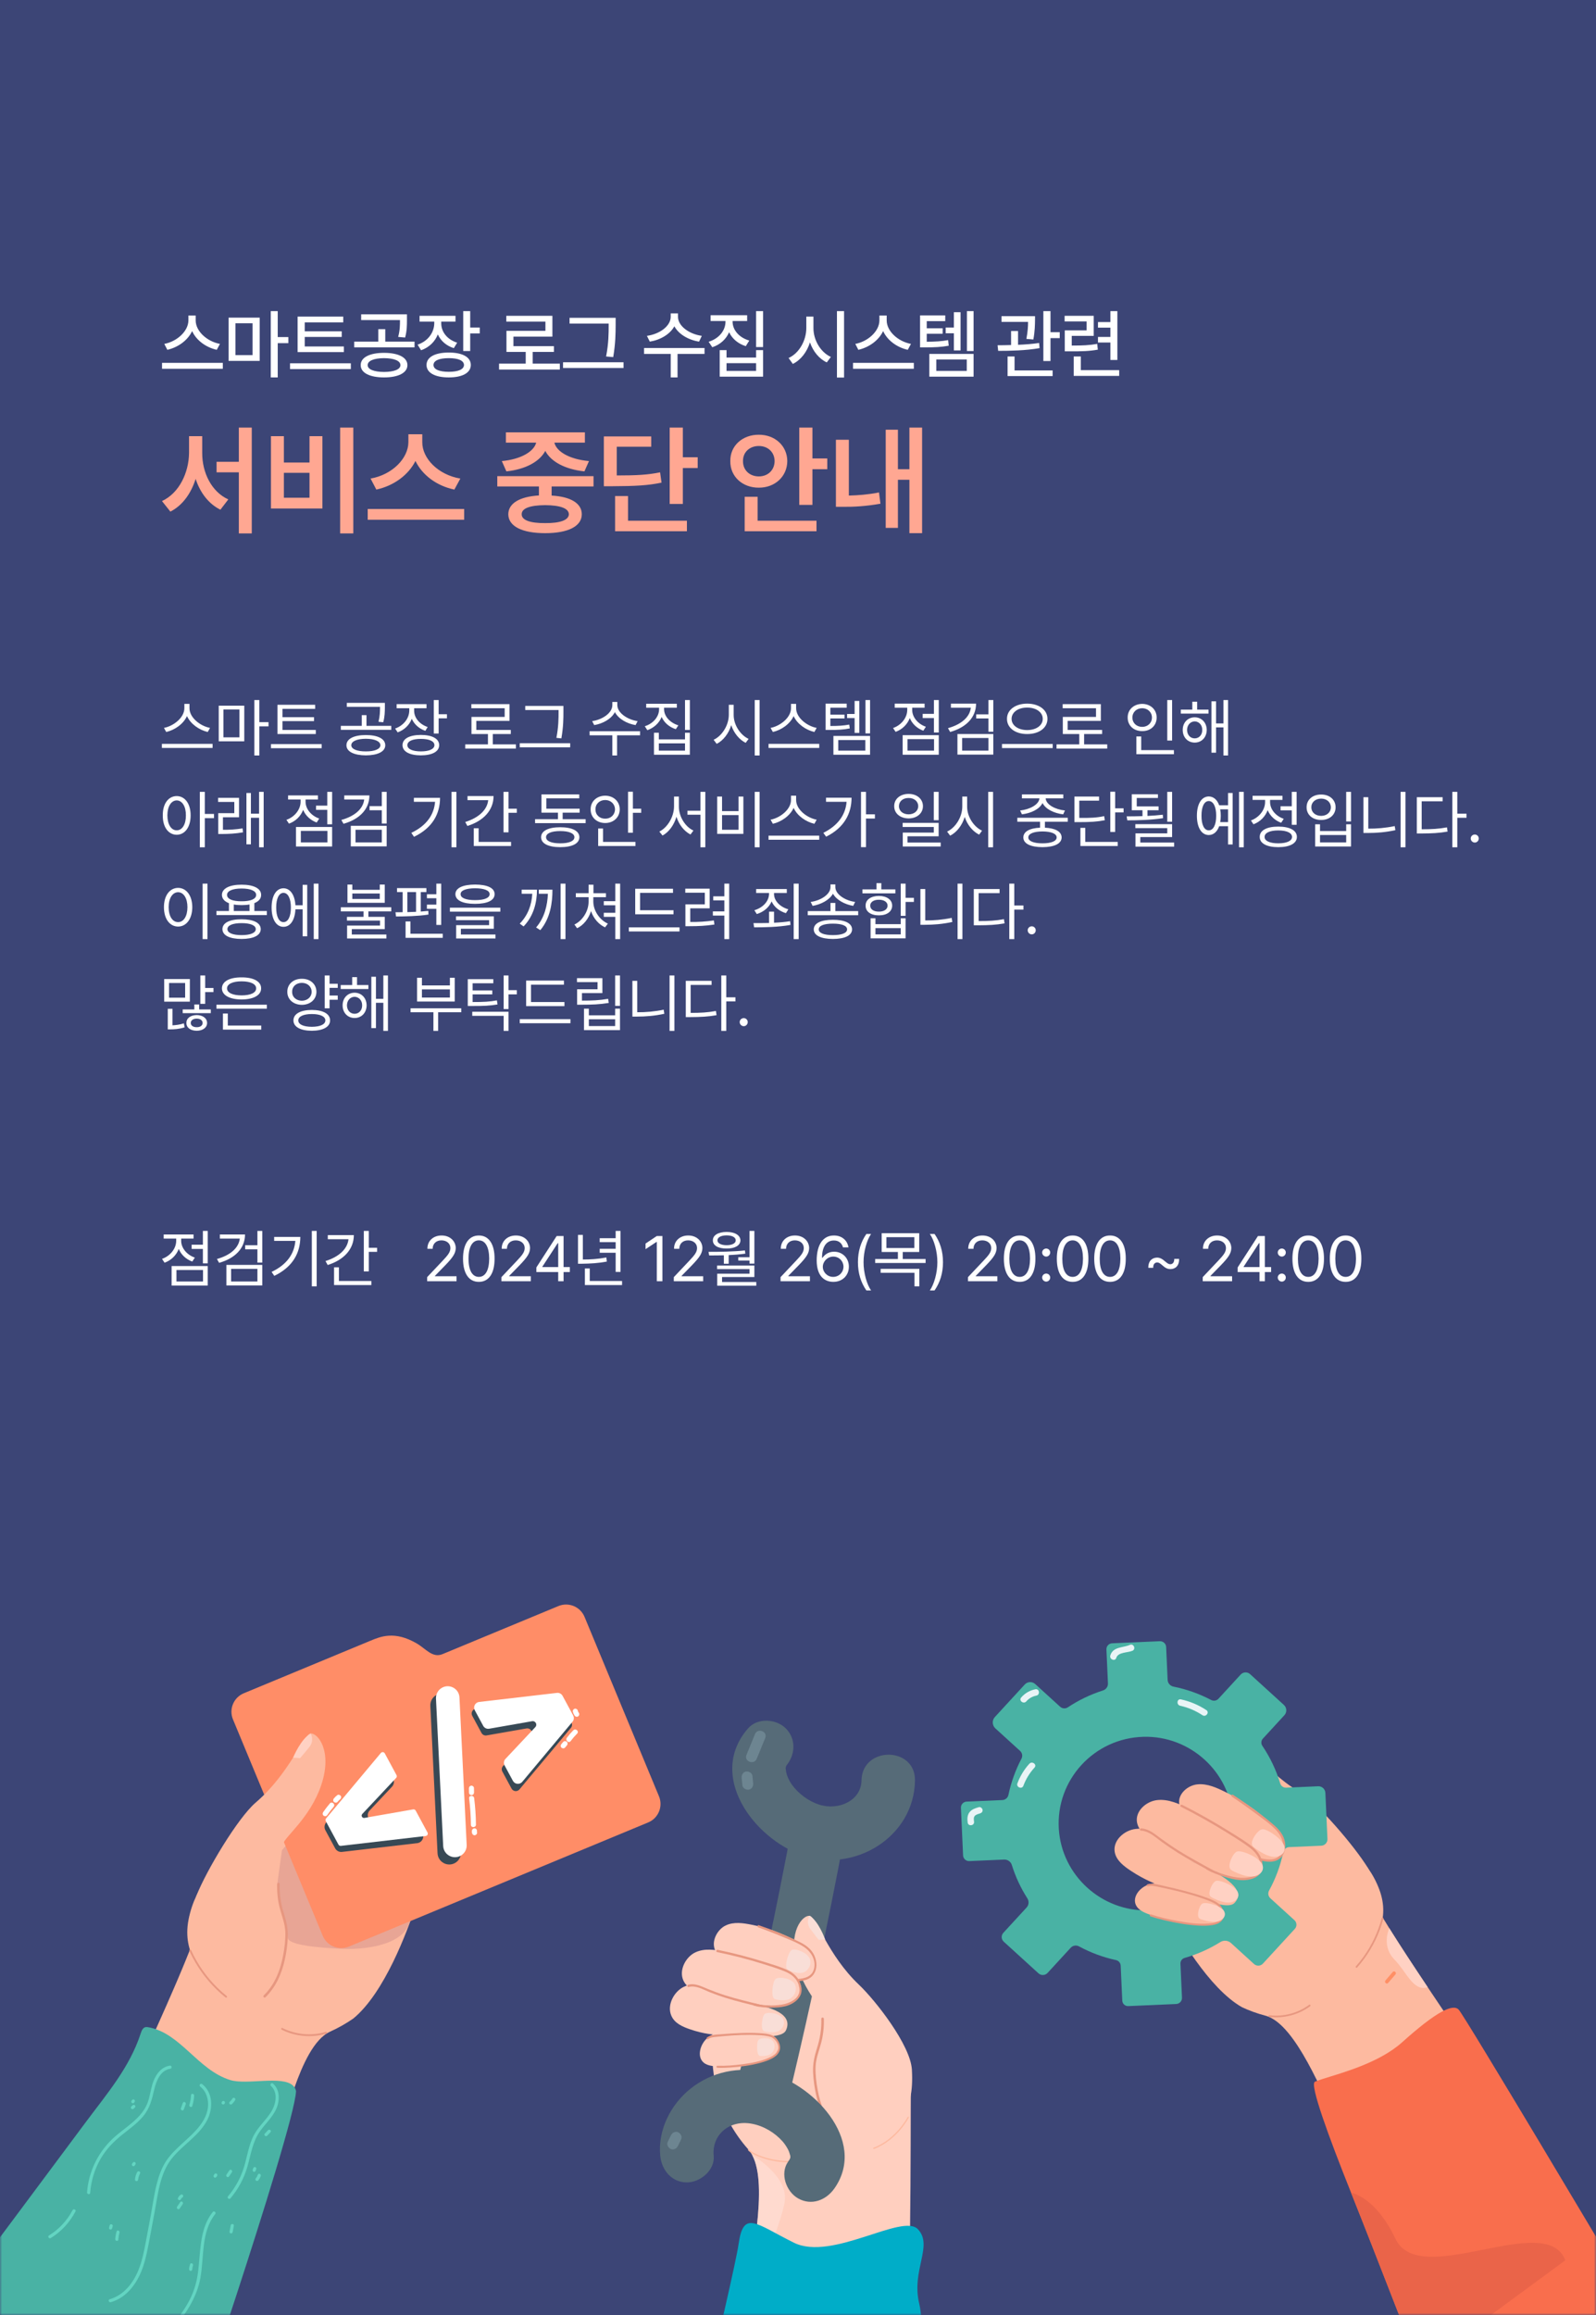 <svg width="400" height="580" viewBox="0 0 400 580" fill="none" xmlns="http://www.w3.org/2000/svg">
<rect width="400" height="580" fill="#3C4576"/>
<mask id="mask0_204_4" style="mask-type:alpha" maskUnits="userSpaceOnUse" x="0" y="379" width="400" height="201">
<rect y="379" width="400" height="201" fill="#D9D9D9"/>
</mask>
<g mask="url(#mask0_204_4)">
<path d="M344.048 486.449C344.048 486.449 348.64 481.27 345.692 473.397C342.743 465.526 336.215 460.785 330.8 458.799C321.905 455.536 315.034 460.247 317.447 463.091C318.79 464.673 317.732 470.366 316.416 470.367C310.236 470.376 330.902 498.413 344.049 486.449H344.048Z" fill="#FDBAA0"/>
<path d="M290.981 476.6C290.981 476.6 292.443 479.639 294.844 483.715C295.003 483.984 295.166 484.258 295.334 484.536C295.351 484.566 295.369 484.597 295.389 484.627C296.614 486.667 298.055 488.915 299.646 491.143C299.672 491.179 299.698 491.216 299.724 491.252C303.081 495.935 307.108 500.516 311.259 502.882H311.26C313.067 503.728 315.026 504.45 317.151 505.009C317.661 505.143 318.167 505.349 318.669 505.619C320.586 506.648 322.445 508.607 324.22 511.082C325.825 513.317 327.36 515.975 328.809 518.748C329.763 520.575 330.68 522.453 331.554 524.295L370.921 517.525C369.485 515.298 367.826 512.794 366.043 510.127C363.756 506.704 361.26 503.009 358.765 499.286C358.453 498.818 358.139 498.35 357.826 497.884C357.44 497.306 357.055 496.73 356.671 496.154C356.577 496.012 356.482 495.871 356.389 495.73C355.659 494.637 354.937 493.546 354.225 492.467C353.407 491.227 352.603 489.999 351.821 488.795C351.698 488.606 351.575 488.418 351.454 488.23C351.39 488.131 351.325 488.032 351.261 487.932C351.064 487.628 350.869 487.325 350.676 487.024C350.191 486.271 349.719 485.529 349.259 484.802C349.188 484.692 349.118 484.582 349.049 484.472C348.992 484.377 348.931 484.283 348.872 484.19C348.834 484.132 348.799 484.072 348.762 484.013C348.564 483.7 348.37 483.391 348.18 483.084C348.128 483.001 348.077 482.918 348.026 482.837C347.571 482.104 347.133 481.388 346.712 480.692C346.666 480.614 346.619 480.538 346.574 480.461C346.574 480.461 346.574 480.46 346.573 480.461C346.568 480.452 346.562 480.444 346.557 480.436C346.553 480.427 346.547 480.42 346.543 480.412C345.902 479.349 345.306 478.335 344.764 477.38C342.999 474.279 341.796 471.799 341.446 470.289L331.087 471.585L330.788 471.622L329.395 471.796L323.774 472.499L317.826 473.243L316.247 473.441L315.776 473.499L314.756 469.982L309.609 474.271L306.58 474.651L306.262 474.69L305.719 474.759L295.064 476.092L294.356 476.18L292.665 476.391L290.984 476.602L290.981 476.6Z" fill="#FDBAA0"/>
<path d="M318.087 505.316C321.699 505.76 325.423 504.799 328.357 502.64C328.577 502.477 328.345 502.118 328.122 502.282C325.285 504.371 321.68 505.328 318.18 504.898C317.908 504.864 317.813 505.282 318.087 505.316Z" fill="#E79780"/>
<path d="M357.825 497.884C354.203 499.039 352.64 494.174 349.498 490.965C346.56 487.963 347.699 484.269 348.179 483.084C350.985 487.59 354.382 492.736 357.825 497.884Z" fill="#FFD1C3"/>
<path d="M349.054 494.063C348.448 494.77 347.84 495.478 347.234 496.184C346.85 496.63 347.53 497.243 347.916 496.794C348.522 496.087 349.13 495.38 349.737 494.674C350.12 494.227 349.44 493.614 349.054 494.063Z" fill="#FF8F65"/>
<path d="M346.3 480.569C345.376 484.049 343.816 487.359 341.712 490.282C341.121 491.103 340.487 491.892 339.816 492.65C339.634 492.856 339.952 493.142 340.136 492.936C342.562 490.198 344.484 487.023 345.777 483.601C346.141 482.638 346.455 481.658 346.72 480.662C346.791 480.395 346.372 480.304 346.302 480.569H346.3Z" fill="#E79780"/>
<path d="M342.796 467.956C339.653 462.768 330.256 451.679 325.418 448.779C316.37 443.353 311.57 434.738 309.896 434.899C308.223 435.059 305.49 439.824 309.469 447.266C313.393 454.606 320.188 457.952 320.77 459.618C321.353 461.283 323.695 468.841 323.695 468.841C323.695 468.841 345.233 471.979 342.795 467.957L342.796 467.956Z" fill="#FDBAA0"/>
<path d="M290.685 411.189L278.725 411.712C277.901 411.747 277.261 412.443 277.299 413.264L277.682 421.758C277.719 422.564 277.201 423.286 276.429 423.53C273.277 424.532 270.326 425.962 267.641 427.749C267.036 428.15 266.235 428.097 265.698 427.607L259.452 421.921C258.695 421.232 257.523 421.284 256.831 422.036L249.343 430.182C248.588 431.005 248.645 432.281 249.472 433.036L255.664 438.674C256.212 439.172 256.349 439.974 256.004 440.628C254.518 443.449 253.41 446.492 252.742 449.688C252.589 450.417 251.967 450.954 251.219 450.986L242.266 451.378C241.439 451.414 240.799 452.11 240.835 452.934L241.374 464.858C241.411 465.678 242.109 466.313 242.933 466.277L251.65 465.896C252.526 465.858 253.326 466.408 253.586 467.243C254.517 470.229 255.837 473.039 257.484 475.617C257.945 476.34 257.874 477.278 257.294 477.91L251.461 484.254C250.876 484.891 250.92 485.881 251.561 486.464L260.277 494.401C260.932 494.997 261.947 494.952 262.545 494.302L268.351 487.985C268.883 487.407 269.742 487.274 270.434 487.649C273.307 489.204 276.417 490.37 279.689 491.081C280.356 491.225 280.846 491.796 280.875 492.476L281.272 501.242C281.307 502.031 281.979 502.643 282.773 502.609L294.777 502.084C295.622 502.048 296.275 501.337 296.237 500.496L295.852 491.981C295.823 491.315 296.257 490.72 296.9 490.538C300.1 489.627 303.106 488.279 305.854 486.565C306.695 486.039 307.788 486.139 308.522 486.809L314.289 492.06C314.933 492.647 315.934 492.603 316.523 491.963L324.516 483.267C325.095 482.636 325.052 481.658 324.418 481.082L318.39 475.593C317.844 475.097 317.717 474.295 318.07 473.651C319.701 470.678 320.909 467.448 321.617 464.044C321.765 463.332 322.375 462.807 323.106 462.776L331.139 462.425C332.04 462.386 332.737 461.627 332.696 460.732L332.174 449.187C332.131 448.231 331.317 447.49 330.356 447.532L322.344 447.882C321.666 447.912 321.056 447.477 320.86 446.829C319.838 443.436 318.315 440.269 316.381 437.404C316.001 436.842 316.052 436.095 316.512 435.596L321.895 429.739C322.581 428.994 322.528 427.836 321.778 427.154L313.305 419.439C312.626 418.82 311.571 418.866 310.95 419.542L305.384 425.597C304.913 426.11 304.154 426.235 303.536 425.912C300.608 424.373 297.441 423.235 294.111 422.567C293.288 422.402 292.676 421.711 292.639 420.875L292.266 412.636C292.229 411.803 291.52 411.157 290.682 411.194L290.685 411.189ZM308.986 455.518C309.769 467.833 300.138 478.308 287.745 478.621C276.065 478.917 266.113 469.856 265.369 458.251C264.58 445.932 274.216 435.45 286.614 435.139C298.297 434.846 308.247 443.912 308.986 455.519V455.518Z" fill="#49B2A4"/>
<path d="M244.123 456.398C244.056 455.93 243.968 455.317 244.326 454.939C244.633 454.615 245.168 454.472 245.583 454.352C246.004 454.232 246.326 453.907 246.259 453.437C246.204 453.05 245.757 452.644 245.338 452.763C244.511 453.001 243.637 453.269 243.057 453.944C242.414 454.692 242.394 455.708 242.526 456.639C242.671 457.662 244.267 457.425 244.123 456.397V456.398Z" fill="#E9F4F6"/>
<path d="M256.487 447.407C257.124 445.701 258.047 444.202 259.275 442.856C259.974 442.089 258.678 441.127 257.985 441.887C256.673 443.325 255.671 444.98 254.991 446.801C254.629 447.77 256.125 448.378 256.487 447.408V447.407Z" fill="#E9F4F6"/>
<path d="M257.223 426.264C257.874 425.513 258.753 425.013 259.73 424.823C260.746 424.626 260.509 423.034 259.486 423.234C258.08 423.509 256.868 424.217 255.933 425.296C255.253 426.081 256.548 427.045 257.223 426.265V426.264Z" fill="#E9F4F6"/>
<path d="M279.772 415.36C280.217 413.886 282.633 414.103 283.818 413.583C284.768 413.166 284.125 411.691 283.172 412.109C281.457 412.862 278.948 412.525 278.275 414.753C277.979 415.737 279.473 416.35 279.772 415.36Z" fill="#E9F4F6"/>
<path d="M295.787 427.359C297.792 427.802 299.657 428.6 301.367 429.728C302.232 430.299 303.207 429.019 302.34 428.446C300.382 427.153 298.268 426.268 295.977 425.762C294.963 425.538 294.781 427.135 295.788 427.358L295.787 427.359Z" fill="#E9F4F6"/>
<path d="M316.095 466.727C315.876 465.79 316.755 465.447 315.175 464.273C310.28 459.555 304.216 456.25 298.131 453.216C295.599 451.955 292.88 450.696 290.067 450.988C287.254 451.279 284.477 453.777 284.963 456.562C285.321 458.618 287.202 460.007 288.945 461.157C295.436 465.433 301.072 467.621 308.36 470.328C310.243 471.027 312.32 471.203 314.123 470.319C315.925 469.436 316.552 468.68 316.096 466.726L316.095 466.727Z" fill="#FDBAA0"/>
<path d="M293.06 460.53C291.255 458.213 287.606 457.912 284.683 458.215C281.76 458.518 278.875 461.113 279.38 464.006C279.754 466.142 281.706 467.586 283.518 468.779C290.261 473.222 295.529 473.586 303.101 476.399C305.057 477.126 308.293 477.904 309.366 476.796C312.325 473.741 307.769 470.105 299.276 466.67C296.332 465.479 294.297 462.114 293.063 460.529L293.06 460.53Z" fill="#FDBAA0"/>
<path d="M305.683 477.539C305.337 476.897 300.024 473.348 294.601 472.296C292.346 471.859 289.941 471.46 287.744 472.212C285.546 472.964 283.781 475.32 284.678 477.263C285.341 478.696 287.098 479.351 288.703 479.857C294.677 481.738 294.03 481.682 300.355 482.264C301.988 482.415 304.537 482.211 305.817 481.221C307.098 480.23 306.406 478.878 305.683 477.539Z" fill="#FDBAA0"/>
<path d="M320.431 458.643C316.089 454.459 312.636 451.723 307.238 449.033C304.994 447.914 302.583 446.799 300.087 447.057C297.592 447.316 295.129 449.53 295.56 452.001C295.878 453.824 297.545 455.057 299.091 456.076C304.848 459.869 309.674 464.371 316.381 465.971C323.854 467.754 321.83 459.685 320.43 458.644L320.431 458.643Z" fill="#FDBAA0"/>
<path d="M296.277 452.179C300.463 454.298 304.551 456.607 308.522 459.104C310.368 460.265 312.313 461.396 313.99 462.795C315.404 463.974 316.492 465.609 316.409 467.513C316.393 467.883 315.818 467.885 315.834 467.515C315.925 465.431 314.505 463.842 312.919 462.686C311.166 461.411 309.304 460.264 307.463 459.121C303.732 456.806 299.901 454.656 295.983 452.674C295.654 452.506 295.947 452.011 296.276 452.179H296.277Z" fill="#E79780"/>
<path d="M309.026 449.666C312.563 452.019 316.102 454.496 319.317 457.28C320.619 458.407 321.753 459.783 322.052 461.524C322.315 463.06 321.95 464.736 320.65 465.706C319.223 466.772 317.433 466.485 315.815 466.112C315.468 466.031 315.614 465.497 315.96 465.578C317.782 465.999 320.048 466.267 321.133 464.346C322.203 462.453 321.297 460.121 319.946 458.649C318.427 456.996 316.47 455.674 314.681 454.334C312.741 452.881 310.76 451.485 308.742 450.143C308.447 449.946 308.726 449.469 309.023 449.666H309.026Z" fill="#E79780"/>
<path d="M285.964 458.084C287.948 458.168 289.484 459.554 291.01 460.667C292.401 461.681 293.817 462.659 295.274 463.578C298.079 465.347 301.017 466.896 303.907 468.518C304.223 468.695 303.937 469.179 303.621 469.003C300.826 467.433 297.987 465.934 295.266 464.237C293.89 463.378 292.547 462.466 291.23 461.519C289.664 460.393 287.997 458.733 285.965 458.648C285.605 458.633 285.601 458.07 285.963 458.085L285.964 458.084Z" fill="#E79780"/>
<path d="M287.571 472.099C288.919 471.677 290.643 472.277 291.99 472.568C293.65 472.929 295.303 473.326 296.944 473.763C298.645 474.217 300.342 474.708 301.998 475.308C303.161 475.729 304.423 476.178 305.415 476.94C306.614 477.862 307.354 480.308 305.996 481.401C305.745 481.604 305.386 481.244 305.641 481.039C306.884 480.039 305.966 477.888 304.855 477.162C303.835 476.495 302.648 476.069 301.505 475.668C298.533 474.626 295.456 473.856 292.384 473.173C291.711 473.024 291.037 472.879 290.361 472.746C289.494 472.574 288.574 472.317 287.706 472.589C287.393 472.686 287.262 472.197 287.573 472.1L287.571 472.099Z" fill="#E79780"/>
<path d="M288.475 479.64C290.686 480.382 292.986 480.89 295.279 481.301C297.781 481.749 300.392 482.13 302.938 481.921C303.84 481.848 304.963 481.712 305.639 481.041C305.869 480.811 306.226 481.172 305.994 481.402C305.418 481.975 304.576 482.2 303.797 482.327C302.64 482.513 301.454 482.502 300.287 482.436C297.498 482.276 294.719 481.778 292.002 481.142C290.77 480.854 289.542 480.533 288.341 480.13C288.034 480.027 288.165 479.538 288.475 479.641V479.64Z" fill="#E79780"/>
<path d="M302.713 467.88C304.891 469.145 307.482 469.987 309.974 470.368C312.113 470.697 315.87 470.454 315.834 467.515C315.829 467.144 316.405 467.143 316.41 467.513C316.444 470.433 313.188 471.216 310.833 471.042C309.457 470.941 308.108 470.588 306.791 470.193C305.274 469.737 303.792 469.173 302.42 468.375C302.101 468.189 302.393 467.693 302.713 467.88Z" fill="#E79780"/>
<path d="M321.83 462.342C321.232 461.112 320.041 460.111 318.921 459.364C318.316 458.96 317.653 458.578 316.951 458.373C316.259 458.171 315.852 458.407 315.349 458.883C314.635 459.558 313.167 461.565 313.994 462.541C314.235 462.826 314.591 463.061 314.89 463.278C315.993 464.078 317.227 464.806 318.564 465.124C320.349 465.548 322.556 464.508 321.83 462.344V462.342Z" fill="#FFD1C3"/>
<path d="M316.206 466.807C315.387 465.711 314.03 464.952 312.789 464.429C312.118 464.147 311.395 463.897 310.668 463.828C309.949 463.76 309.595 464.068 309.189 464.63C308.615 465.428 307.552 467.675 308.549 468.477C308.839 468.712 309.233 468.876 309.567 469.032C310.802 469.611 312.152 470.093 313.524 470.153C315.356 470.232 317.327 468.794 316.206 466.806V466.807Z" fill="#FFD1C3"/>
<path d="M310.087 473.782C309.378 472.835 308.204 472.179 307.132 471.727C306.552 471.484 305.927 471.267 305.298 471.207C304.676 471.149 304.371 471.414 304.021 471.901C303.524 472.59 302.604 474.533 303.467 475.228C303.719 475.43 304.059 475.572 304.348 475.708C305.415 476.207 306.582 476.625 307.77 476.677C309.354 476.746 311.058 475.503 310.089 473.784L310.087 473.782Z" fill="#FFD1C3"/>
<path d="M306.583 478.512C305.808 477.741 304.644 477.299 303.603 477.03C303.039 476.885 302.438 476.772 301.854 476.802C301.278 476.832 301.034 477.116 300.779 477.609C300.419 478.307 299.84 480.208 300.722 480.727C300.979 480.879 301.31 480.962 301.593 481.047C302.637 481.361 303.76 481.585 304.853 481.472C306.312 481.322 307.703 479.954 306.584 478.512H306.583Z" fill="#FFD1C3"/>
<path d="M410.5 578L355.804 593.136C354.7 590.595 345.032 565.408 338.585 549.293C332.926 535.149 328.178 522.164 329.553 521.553C330.042 521.335 330.761 521.092 331.648 520.812C336.309 519.336 345.654 516.837 351.394 511.687C355.318 508.166 358.825 505.357 361.438 503.967C363.375 502.932 364.824 502.681 365.585 503.497C367.168 505.196 404.265 567.532 410.5 578Z" fill="#F96E4D"/>
<path d="M392.304 566.298L355.804 593.136C354.7 590.595 345.032 565.408 338.585 549.293C341.467 550.135 345.872 552.818 349.791 560.989C355.887 573.694 387.593 553.651 392.304 566.298Z" fill="#EA6449"/>
<path d="M226.264 591.737C224.021 595.98 188.634 586.152 187.146 580.662C186.901 579.753 186.936 578.203 187.135 576.213C188.073 566.826 192.655 547.663 188.534 539.956L188.533 539.954C188.253 539.429 187.931 538.957 187.564 538.545C171.937 520.951 181.242 498.652 181.242 498.652L209.268 500.427L228.286 522.612C228.168 532.663 228.508 587.492 226.265 591.737H226.264Z" fill="#FFCFBF"/>
<path d="M206.479 505.777C206.538 507.781 206.329 509.788 205.83 511.732C205.311 513.758 204.485 515.654 204.406 517.774C204.333 519.726 204.579 521.722 204.935 523.638C205.263 525.396 205.738 527.142 206.454 528.784C207.253 530.617 208.348 532.297 209.782 533.696C210.073 533.98 209.627 534.427 209.336 534.143C206.757 531.628 205.294 528.259 204.525 524.785C204.122 522.964 203.87 521.088 203.785 519.225C203.687 517.063 204.122 515.14 204.773 513.095C205.533 510.712 205.921 508.282 205.847 505.779C205.836 505.373 206.466 505.374 206.478 505.779L206.479 505.777Z" fill="#E79780"/>
<path d="M192.136 540.981C190.159 540.422 188.014 539.488 187.43 538.637L187.697 538.453C188.652 539.841 196.038 542.749 202.23 540.707L202.332 541.016C198.622 542.24 194.812 541.64 192.871 541.175C192.631 541.118 192.384 541.052 192.134 540.982L192.136 540.981Z" fill="#FDBAA0"/>
<g opacity="0.6">
<path d="M187.135 576.212C188.073 566.825 192.655 547.662 188.534 539.955C188.68 540.039 197.965 545.401 196.617 551.933C195.258 558.517 191.973 563.796 192.829 568.853C193.611 573.475 190.537 577.111 187.134 576.212H187.135Z" fill="#FFE1DA"/>
</g>
<path d="M187.487 433.028C177.173 444.836 188.869 460.54 201.048 464.812C214.049 469.373 229.086 460.307 229.318 446.115C229.46 437.48 216.057 437.451 215.916 446.08C215.834 451.156 210.112 453.685 205.332 452.143C202.643 451.276 200.105 449.402 198.438 447.091C197.831 446.251 197.212 444.982 197.018 443.869C197.013 443.846 196.894 442.796 196.885 443.048C196.897 442.673 197.333 442.072 196.936 442.525C199.316 439.8 199.644 435.748 196.962 433.053C194.543 430.623 189.878 430.289 187.485 433.028H187.487Z" fill="#566B78"/>
<path d="M209.137 548.275C217.602 536.143 203.326 521.551 191.809 519.122C185.111 517.709 178.437 519.019 173.056 523.301C168.1 527.245 164.843 533.657 165.469 540.065C165.821 543.662 168.279 546.77 172.152 546.78C175.494 546.789 179.224 543.718 178.87 540.1C178.365 534.938 182.699 531.043 188.373 532.072C191.358 532.613 194.151 534.278 196.157 536.535C196.718 537.166 197.481 538.315 197.781 539.179C198.252 540.532 198.197 540.623 197.495 541.627C195.423 544.596 197.052 549.087 199.99 550.767C203.366 552.699 207.058 551.251 209.135 548.274L209.137 548.275Z" fill="#566B78"/>
<path d="M198.537 457.293C194.669 478.006 190.291 498.619 185.411 519.118C183.418 527.489 196.363 530.97 198.367 522.551C203.248 502.052 207.624 481.439 211.494 460.726C212.158 457.175 210.417 453.509 206.733 452.534C203.432 451.66 199.205 453.72 198.537 457.293Z" fill="#566B78"/>
<path d="M228.544 518.527C228.188 512.362 219.413 501.171 215.245 497.22C207.452 489.832 204.585 480.209 202.886 480C201.189 479.791 197.42 483.922 199.73 492.197C202.008 500.358 208.023 505.182 208.233 506.967C208.443 508.751 211.038 528.31 211.038 528.31C211.038 528.31 229.848 541.122 228.543 518.528L228.544 518.527Z" fill="#FFCFBF"/>
<path d="M202.889 479.953C202.889 479.953 201.863 481.598 203.074 483.253C204.286 484.908 205.167 486.001 205.167 486.001L206.823 485.944C206.823 485.944 205.197 481.318 202.888 479.953H202.889Z" fill="#F9DED7"/>
<path d="M218.952 538.399C218.903 538.385 218.862 538.35 218.844 538.3C218.811 538.216 218.855 538.122 218.939 538.091C224.58 535.972 227.45 530.456 227.478 530.401C227.519 530.321 227.617 530.29 227.696 530.33C227.776 530.371 227.808 530.469 227.767 530.548C227.739 530.604 224.814 536.23 219.053 538.396C219.019 538.408 218.984 538.409 218.952 538.4V538.399Z" fill="#FDBAA0"/>
<path d="M165.933 644.547C165.933 644.547 183.892 570.795 185.115 562.187C186.339 553.58 189.431 557.159 198.969 561.885C208.506 566.613 226.171 554.381 230.067 558.525C233.963 562.668 228.316 568.787 230.407 577.262C232.497 585.737 231.465 649.156 227.248 651.509C223.031 653.863 164.951 647.111 165.933 644.546V644.547Z" fill="#00ADC8"/>
<path d="M200.315 496.898C199.903 496.05 200.571 495.458 198.937 494.774C193.611 491.605 187.625 490.155 181.687 488.975C179.217 488.485 176.587 488.053 174.249 489.159C171.912 490.264 170.136 493.51 171.223 496.083C172.024 497.982 173.968 498.788 175.737 499.398C182.322 501.671 187.673 502.156 194.562 502.666C196.341 502.798 198.161 502.363 199.492 500.975C200.822 499.588 201.177 498.668 200.315 496.898Z" fill="#FFCFBF"/>
<path d="M179.109 497.588C177.005 495.857 173.81 496.63 171.381 497.779C168.951 498.928 167.106 502.3 168.236 504.973C169.068 506.945 171.088 507.783 172.925 508.417C179.767 510.779 184.363 509.595 191.521 510.124C193.37 510.261 196.328 510.075 196.979 508.682C198.775 504.841 194 502.627 185.905 501.759C183.099 501.458 180.548 498.773 179.109 497.588Z" fill="#FFCFBF"/>
<path d="M194.006 510.478C193.554 509.953 188.154 508.046 183.259 508.605C181.224 508.839 179.069 509.152 177.369 510.527C175.669 511.902 174.725 514.715 175.961 516.345C176.873 517.548 178.535 517.673 180.031 517.697C185.597 517.787 185.029 517.92 190.583 516.641C192.018 516.31 194.149 515.369 195.008 514.028C195.864 512.688 194.947 511.573 194.006 510.478Z" fill="#FFCFBF"/>
<path d="M202.081 487.753C197.358 484.943 193.743 483.286 188.476 482.24C186.286 481.805 183.953 481.421 181.88 482.403C179.807 483.384 178.232 486.262 179.196 488.543C179.907 490.227 181.631 490.942 183.198 491.483C189.038 493.5 194.254 496.478 200.378 496.078C207.204 495.634 203.529 488.359 202.081 487.753Z" fill="#FFCFBF"/>
<path d="M179.852 488.507C183.945 489.349 187.999 490.407 191.999 491.681C193.857 492.274 195.795 492.809 197.568 493.681C199.063 494.417 200.387 495.694 200.774 497.573C200.849 497.937 200.357 498.109 200.283 497.743C199.859 495.685 198.261 494.551 196.625 493.888C194.819 493.155 192.949 492.582 191.098 492.006C187.348 490.838 183.552 489.862 179.721 489.074C179.398 489.007 179.53 488.439 179.853 488.505L179.852 488.507Z" fill="#E79780"/>
<path d="M190.157 482.337C193.751 483.596 197.377 484.977 200.799 486.752C202.183 487.47 203.487 488.48 204.161 490.09C204.756 491.51 204.847 493.25 203.968 494.577C203.003 496.031 201.403 496.275 199.927 496.384C199.611 496.407 199.607 495.844 199.923 495.821C201.583 495.699 203.588 495.299 204.054 493.109C204.514 490.952 203.178 488.943 201.666 487.904C199.969 486.736 197.976 486.02 196.122 485.236C194.112 484.386 192.08 483.603 190.029 482.884C189.73 482.779 189.854 482.232 190.156 482.338L190.157 482.337Z" fill="#E79780"/>
<path d="M172.446 497.275C174.164 496.777 175.811 497.679 177.387 498.318C178.822 498.9 180.27 499.44 181.737 499.91C184.564 500.814 187.451 501.466 190.316 502.203C190.628 502.284 190.501 502.84 190.187 502.759C187.418 502.046 184.627 501.414 181.89 500.554C180.504 500.118 179.136 499.623 177.781 499.083C176.171 498.442 174.344 497.311 172.585 497.821C172.272 497.912 172.134 497.364 172.448 497.273L172.446 497.275Z" fill="#E79780"/>
<path d="M177.195 510.467C178.246 509.662 179.867 509.743 181.09 509.635C182.598 509.502 184.107 509.405 185.618 509.352C187.183 509.297 188.753 509.281 190.314 509.382C191.411 509.453 192.599 509.522 193.632 509.976C194.88 510.523 196.102 512.691 195.203 514.154C195.036 514.425 194.644 514.179 194.811 513.905C195.634 512.567 194.331 510.739 193.204 510.355C192.171 510.002 191.053 509.933 189.978 509.877C187.182 509.729 184.365 509.877 181.57 510.109C180.958 510.159 180.347 510.217 179.736 510.283C178.951 510.37 178.102 510.388 177.426 510.906C177.182 511.092 176.952 510.653 177.195 510.467Z" fill="#E79780"/>
<path d="M179.783 517.553C181.854 517.629 183.945 517.454 186.007 517.184C188.256 516.89 190.583 516.499 192.712 515.551C193.465 515.216 194.394 514.757 194.811 513.904C194.954 513.612 195.345 513.86 195.203 514.153C194.848 514.88 194.182 515.345 193.545 515.695C192.599 516.214 191.582 516.55 190.567 516.826C188.141 517.485 185.643 517.811 183.164 517.984C182.04 518.062 180.912 518.109 179.787 518.068C179.499 518.058 179.493 517.542 179.784 517.553H179.783Z" fill="#E79780"/>
<path d="M189.14 501.932C191.308 502.529 193.728 502.592 195.952 502.237C197.862 501.932 201.019 500.6 200.281 497.744C200.188 497.384 200.681 497.215 200.773 497.574C201.506 500.41 198.906 502.124 196.849 502.643C195.647 502.946 194.408 502.996 193.185 502.996C191.777 502.996 190.373 502.878 189.006 502.501C188.688 502.414 188.818 501.845 189.139 501.933L189.14 501.932Z" fill="#E79780"/>
<path d="M202.872 490.537C202.266 489.576 201.272 489.033 200.366 488.707C199.876 488.531 199.349 488.393 198.821 488.438C198.299 488.482 198.046 488.842 197.76 489.462C197.353 490.342 196.609 492.737 197.34 493.379C197.554 493.566 197.841 493.668 198.086 493.771C198.987 494.154 199.972 494.423 200.968 494.271C202.297 494.066 203.709 492.335 202.872 490.536V490.537Z" fill="#F9DED7"/>
<path d="M199.005 496.812C198.261 496.003 197.209 495.688 196.277 495.565C195.773 495.498 195.239 495.48 194.733 495.637C194.234 495.793 194.045 496.201 193.867 496.87C193.615 497.82 193.277 500.324 194.091 500.793C194.329 500.93 194.624 500.968 194.878 501.016C195.815 501.194 196.815 501.244 197.758 500.879C199.016 500.39 200.108 498.39 199.005 496.812Z" fill="#F9DED7"/>
<path d="M196.047 505.453C195.341 504.748 194.347 504.467 193.467 504.354C192.992 504.293 192.489 504.273 192.013 504.406C191.543 504.537 191.369 504.888 191.206 505.467C190.974 506.286 190.673 508.451 191.444 508.863C191.669 508.983 191.947 509.018 192.187 509.061C193.071 509.222 194.013 509.274 194.899 508.964C196.081 508.55 197.096 506.827 196.047 505.454V505.453Z" fill="#F9DED7"/>
<path d="M193.637 511.266C193 510.725 192.181 510.613 191.471 510.638C191.088 510.652 190.686 510.706 190.322 510.896C189.962 511.085 189.862 511.43 189.794 511.982C189.698 512.764 189.691 514.785 190.348 515.05C190.54 515.127 190.764 515.118 190.959 515.124C191.679 515.142 192.432 515.053 193.102 514.64C193.997 514.09 194.619 512.369 193.638 511.267L193.637 511.266Z" fill="#F9DED7"/>
<path d="M187.087 439.675C187.798 437.938 188.509 436.202 189.22 434.465C189.889 432.831 192.456 433.803 191.785 435.441C191.074 437.178 190.363 438.914 189.652 440.651C188.984 442.285 186.417 441.314 187.087 439.675Z" fill="#6D8591"/>
<path d="M170.705 536.006C170.435 536.557 170.166 537.108 169.896 537.659C169.581 538.303 168.808 538.732 168.105 538.408C167.467 538.113 167.02 537.306 167.356 536.618C167.626 536.067 167.895 535.516 168.165 534.965C168.48 534.321 169.253 533.892 169.956 534.216C170.594 534.511 171.041 535.318 170.705 536.006Z" fill="#6D8591"/>
<path d="M188.588 444.976C188.646 445.587 188.705 446.198 188.764 446.808C188.832 447.521 188.397 448.292 187.629 448.382C186.93 448.465 186.127 448.01 186.054 447.248C185.995 446.637 185.937 446.027 185.878 445.416C185.809 444.703 186.245 443.932 187.013 443.842C187.711 443.759 188.514 444.214 188.588 444.976Z" fill="#6D8591"/>
<path d="M51.287 494.347C51.287 494.347 45.56 489.739 47.248 480.975C48.935 472.21 54.928 466.088 60.245 463.047C68.978 458.052 77.008 461.763 74.988 465.169C73.864 467.064 75.983 472.836 77.36 472.605C83.832 471.518 67.179 504.539 51.288 494.347H51.287Z" fill="#FDBAA0"/>
<path d="M105.095 474.616C105.095 474.616 104.106 478.058 102.315 482.75C102.197 483.06 102.075 483.376 101.95 483.696C101.937 483.731 101.924 483.766 101.909 483.801C100.987 486.154 99.88 488.763 98.61 491.379C98.588 491.422 98.567 491.464 98.548 491.508C95.866 497.006 92.463 502.517 88.536 505.731H88.535C86.794 506.937 84.871 508.041 82.746 509.004C82.236 509.236 81.742 509.54 81.264 509.911C79.44 511.329 77.843 513.71 76.424 516.617C75.141 519.242 74.006 522.296 72.982 525.456C72.308 527.538 71.68 529.668 71.093 531.75L46.424 515.314C47.533 512.727 31.076 526.149 32.469 523.041C34.256 519.05 36.212 514.739 38.162 510.399C38.407 509.855 38.651 509.308 38.897 508.764C39.199 508.091 39.499 507.418 39.799 506.748C39.872 506.584 39.947 506.418 40.02 506.254C40.589 504.98 41.151 503.71 41.706 502.454C42.342 501.011 42.965 499.581 43.57 498.183C43.665 497.963 43.761 497.744 43.852 497.526C43.903 497.41 43.952 497.296 44.002 497.18C44.154 496.826 44.305 496.475 44.453 496.126C44.827 495.252 45.189 494.391 45.541 493.548C45.596 493.42 45.65 493.292 45.703 493.165C45.746 493.056 45.792 492.947 45.838 492.839C45.867 492.77 45.895 492.702 45.922 492.633C46.074 492.27 46.222 491.912 46.367 491.556C46.406 491.461 46.445 491.364 46.484 491.27C46.83 490.422 47.162 489.595 47.479 488.793C47.514 488.703 47.549 488.615 47.582 488.526C47.582 488.526 47.582 488.525 47.583 488.525C47.587 488.515 47.591 488.506 47.596 488.495C47.598 488.485 47.602 488.477 47.606 488.468C48.089 487.24 48.532 486.074 48.931 484.977C50.226 481.417 51.046 478.608 51.143 476.965L62.218 476.483L62.537 476.469L64.027 476.403L70.037 476.142L76.395 475.865L78.084 475.791L78.587 475.768L79.03 471.906L85.181 475.481L88.42 475.341L88.76 475.326L89.34 475.301L100.734 474.805L101.489 474.772L103.297 474.693H103.298L105.097 474.615L105.095 474.616Z" fill="#FDBAA0"/>
<path d="M85.437 488.247C93.263 488.652 105.137 486.505 102.536 477.48C99.934 468.455 87.806 455.189 79.693 458.077C71.58 460.964 68.629 464.466 69.06 469.265C69.491 474.064 71.989 483.497 72.123 485.479C72.256 487.459 80.661 488 85.437 488.248V488.247Z" fill="#E8A595"/>
<path d="M81.82 509.49C78.117 510.596 74.048 510.252 70.593 508.513C70.334 508.382 70.513 507.964 70.776 508.096C74.117 509.778 78.062 510.141 81.65 509.068C81.929 508.984 82.102 509.406 81.821 509.49H81.82Z" fill="#E79780"/>
<path d="M104.378 411.71C98.908 408.554 95.418 410 92.862 411.06L61.098 424.232C58.541 425.293 57.327 428.224 58.388 430.781L60.309 435.409L62.544 440.795L80.887 484.992C81.949 487.547 84.881 488.761 87.439 487.7L162.449 456.595C165.006 455.535 166.22 452.603 165.159 450.047L146.501 405.092C145.44 402.537 142.508 401.323 139.95 402.384L110.93 414.417C108.373 415.478 106.776 413.092 104.378 411.709V411.71Z" fill="#FF8D67"/>
<path d="M83.996 463.083L81.543 458.541C81.208 457.919 81.285 457.155 81.738 456.613L93.91 442.068C94.694 441.132 96.174 441.282 96.754 442.355L98.52 445.623C98.872 446.276 98.768 447.083 98.259 447.625L92.651 453.595C91.515 454.804 92.573 456.763 94.208 456.477L102.278 455.065C103.01 454.936 103.743 455.291 104.095 455.945L105.88 459.249C106.46 460.323 105.773 461.643 104.56 461.785L85.717 463.979C85.015 464.06 84.334 463.706 83.998 463.084L83.996 463.083Z" fill="#384955"/>
<path d="M109.395 424.65C111.301 423.62 113.631 424.934 113.737 427.097L115.544 464.04C115.6 465.172 115 466.236 114.002 466.774C112.095 467.804 109.766 466.491 109.66 464.328L107.852 427.385C107.797 426.253 108.397 425.189 109.395 424.65Z" fill="#384955"/>
<path d="M126.084 442.442L133.011 435.067C133.806 434.221 133.066 432.849 131.921 433.05L121.953 434.795C121.441 434.885 120.929 434.637 120.681 434.179L118.355 429.875C117.948 429.123 118.429 428.198 119.278 428.1L139.229 425.776C139.72 425.718 140.197 425.966 140.432 426.401L143.22 431.562C143.456 431.997 143.402 432.532 143.083 432.911L130.196 448.311C129.648 448.966 128.611 448.861 128.204 448.11L125.899 443.842C125.652 443.384 125.725 442.821 126.081 442.441L126.084 442.442Z" fill="#384955"/>
<path d="M84.835 462.159L81.652 456.267C81.536 456.052 81.562 455.789 81.719 455.602L95.454 439.19C95.724 438.867 96.235 438.919 96.435 439.289L99.38 444.741C99.501 444.966 99.466 445.245 99.29 445.431L90.801 454.468C90.409 454.885 90.774 455.561 91.337 455.462L103.554 453.324C103.806 453.279 104.059 453.402 104.181 453.627L107.147 459.116C107.347 459.487 107.11 459.942 106.692 459.99L85.428 462.467C85.186 462.495 84.952 462.373 84.836 462.158L84.835 462.159Z" fill="white"/>
<path d="M110.811 422.824C112.717 421.794 115.047 423.108 115.153 425.271L116.961 462.213C117.016 463.345 116.416 464.41 115.418 464.948C113.511 465.978 111.182 464.665 111.076 462.502L109.268 425.559C109.213 424.427 109.813 423.363 110.811 422.824Z" fill="white"/>
<path d="M126.681 440.676L134.165 432.711C134.748 432.09 134.205 431.083 133.364 431.23L122.597 433.114C121.995 433.219 121.392 432.928 121.101 432.389L118.997 428.494C118.52 427.611 119.085 426.525 120.082 426.408L139.58 424.137C140.158 424.069 140.719 424.361 140.995 424.873L143.646 429.78C143.923 430.292 143.859 430.92 143.486 431.365L130.891 446.416C130.247 447.186 129.028 447.063 128.551 446.179L126.466 442.32C126.176 441.782 126.262 441.12 126.681 440.673V440.676Z" fill="white"/>
<path d="M113.095 427.136C113.209 427.985 113.247 428.835 113.209 429.691C113.173 430.504 114.436 430.44 114.472 429.634C114.511 428.777 114.472 427.928 114.357 427.078C114.249 426.278 112.985 426.33 113.095 427.136Z" fill="white"/>
<path d="M112.615 424.781C112.645 424.805 112.674 424.829 112.701 424.856C112.72 424.873 112.737 424.891 112.755 424.91C112.695 424.837 112.68 424.82 112.711 424.858C112.76 424.925 112.806 424.99 112.846 425.064C113.006 425.354 113.461 425.432 113.721 425.243C114.017 425.029 114.072 424.678 113.901 424.368C113.79 424.167 113.633 423.983 113.456 423.838C113.201 423.63 112.785 423.618 112.564 423.89C112.355 424.146 112.342 424.558 112.615 424.782V424.781Z" fill="white"/>
<path d="M137.926 426.122C138.362 426.099 138.797 426.075 139.234 426.052C140.047 426.008 139.99 424.747 139.176 424.79C138.74 424.813 138.305 424.837 137.868 424.86C137.055 424.904 137.112 426.166 137.926 426.122Z" fill="white"/>
<path d="M135.14 425.476C133.976 425.537 132.817 425.643 131.662 425.797C130.86 425.904 130.913 427.167 131.719 427.059C132.875 426.906 134.033 426.798 135.197 426.737C136.011 426.695 135.953 425.432 135.14 425.476Z" fill="white"/>
<path d="M114.685 460.258C114.73 460.69 114.776 461.122 114.821 461.554C114.857 461.892 115.125 462.172 115.481 462.156C115.808 462.141 116.12 461.837 116.084 461.496C116.04 461.064 115.994 460.633 115.949 460.201C115.913 459.862 115.644 459.582 115.288 459.598C114.962 459.613 114.65 459.917 114.685 460.258Z" fill="white"/>
<path d="M81.966 454.819C82.483 454.079 83.033 453.365 83.618 452.676C84.142 452.057 83.202 451.213 82.673 451.835C82.089 452.524 81.538 453.238 81.022 453.979C80.825 454.26 80.8 454.622 81.073 454.871C81.303 455.08 81.77 455.098 81.966 454.819Z" fill="white"/>
<path d="M84.609 451.434C84.713 451.31 84.82 451.19 84.935 451.076C84.989 451.023 85.043 450.971 85.1 450.92C85.157 450.869 85.164 450.862 85.121 450.899C85.155 450.872 85.188 450.844 85.221 450.818C85.478 450.611 85.614 450.237 85.401 449.943C85.216 449.688 84.8 449.541 84.525 449.764C84.214 450.015 83.922 450.287 83.666 450.595C83.455 450.849 83.447 451.266 83.718 451.487C83.976 451.697 84.384 451.707 84.61 451.435L84.609 451.434Z" fill="white"/>
<path d="M143.585 428.913C143.674 429.242 143.825 429.561 144.023 429.839C144.213 430.109 144.615 430.224 144.898 430.018C145.168 429.823 145.282 429.432 145.077 429.143C145.042 429.093 145.007 429.042 144.975 428.99C144.953 428.955 144.934 428.92 144.914 428.883C144.882 428.821 144.876 428.81 144.897 428.85C144.922 428.906 144.858 428.748 144.851 428.728C144.827 428.66 144.806 428.591 144.788 428.522C144.702 428.203 144.301 428.001 143.992 428.117C143.658 428.242 143.493 428.571 143.586 428.913H143.585Z" fill="white"/>
<path d="M141.63 437.821C141.784 437.637 141.939 437.454 142.093 437.27C142.305 437.018 142.311 436.598 142.041 436.378C141.783 436.167 141.376 436.159 141.149 436.43C140.995 436.613 140.84 436.797 140.686 436.981C140.473 437.233 140.468 437.652 140.737 437.873C140.996 438.084 141.402 438.092 141.63 437.821Z" fill="white"/>
<path d="M143.019 436.216C143.515 435.551 144.056 434.925 144.643 434.337C145.217 433.762 144.273 432.923 143.699 433.497C143.112 434.084 142.571 434.709 142.074 435.375C141.592 436.022 142.53 436.869 143.019 436.216Z" fill="white"/>
<path d="M117.576 450.574C117.852 452.77 118 454.972 118.022 457.184C118.03 457.999 119.292 457.938 119.284 457.127C119.264 454.914 119.115 452.712 118.839 450.517C118.737 449.715 117.474 449.767 117.576 450.574Z" fill="white"/>
<path d="M117.526 448.04C117.531 448.409 117.537 448.779 117.541 449.149C117.546 449.49 117.869 449.766 118.202 449.751C118.553 449.735 118.809 449.435 118.805 449.091C118.8 448.722 118.795 448.352 118.79 447.982C118.785 447.641 118.463 447.365 118.129 447.379C117.778 447.396 117.522 447.696 117.526 448.04Z" fill="white"/>
<path d="M118.299 458.565C118.239 458.832 118.253 459.11 118.34 459.37C118.445 459.683 118.815 459.895 119.136 459.775C119.455 459.655 119.654 459.314 119.542 458.979C119.526 458.932 119.514 458.885 119.505 458.836C119.515 458.891 119.526 458.947 119.535 459.002C119.528 458.953 119.527 458.905 119.525 458.854C119.528 458.787 119.526 458.805 119.52 458.907C119.524 458.883 119.528 458.859 119.535 458.835C119.607 458.512 119.387 458.141 119.053 458.083C118.714 458.024 118.378 458.22 118.3 458.565H118.299Z" fill="white"/>
<path d="M47.884 488.59C49.47 492.069 51.691 495.257 54.414 497.945C55.179 498.699 55.982 499.413 56.819 500.087C57.046 500.271 56.765 500.627 56.535 500.443C53.51 498.008 50.932 495.024 48.972 491.671C48.419 490.728 47.916 489.756 47.462 488.762C47.34 488.494 47.762 488.325 47.884 488.591V488.59Z" fill="#E79780"/>
<path d="M49.311 474.763C51.681 468.774 59.547 455.497 64.097 451.601C72.605 444.316 76.1 434.442 77.881 434.313C79.661 434.185 83.368 438.688 80.526 447.186C77.722 455.567 71.203 460.275 70.889 462.124C70.576 463.971 69.466 472.3 69.466 472.3C69.466 472.3 47.475 479.409 49.312 474.765L49.311 474.763Z" fill="#FDBAA0"/>
<path d="M69.461 472.025C69.398 474.03 69.602 476.036 70.096 477.981C70.611 480.01 71.432 481.906 71.507 484.027C71.575 485.979 71.324 487.975 70.963 489.89C70.633 491.647 70.153 493.391 69.432 495.032C68.628 496.863 67.53 498.541 66.092 499.937C65.8 500.22 66.246 500.667 66.538 500.383C69.122 497.874 70.594 494.508 71.37 491.037C71.778 489.216 72.034 487.341 72.124 485.477C72.227 483.315 71.797 481.391 71.151 479.345C70.397 476.961 70.015 474.53 70.094 472.026C70.107 471.62 69.476 471.619 69.463 472.025H69.461Z" fill="#E79780"/>
<path d="M77.88 434.312C77.88 434.312 78.862 436.079 77.513 437.741C76.163 439.401 75.188 440.494 75.188 440.494L73.465 440.347C73.465 440.347 75.404 435.614 77.88 434.314V434.312Z" fill="#FFD1C3"/>
<path d="M-19 586.493L52.636 594.797C52.917 594.127 55.788 585.626 59.355 574.696C65.642 555.428 74.073 528.625 74.194 523.888C74.079 523.32 73.806 522.883 73.452 522.537L73.431 522.525C70.712 519.939 61.831 522.436 57.673 521.125C49.555 518.604 45.282 509.378 37.219 507.912C36.952 507.863 36.674 507.823 36.412 507.893C35.762 508.068 35.474 508.808 35.266 509.448C32.501 517.964 26.8 524.566 21.547 531.618C16.696 538.126 11.844 544.635 7 551.148C-1.725 562.881 -10.552 574.556 -18.999 586.491L-19 586.493Z" fill="#49B2A4"/>
<path d="M68.417 522.011C69.925 523.365 70.126 525.452 69.611 527.321C68.885 529.95 66.731 531.771 65.192 533.919C63.302 536.556 62.889 539.772 62.013 542.816C61.168 545.746 59.727 548.442 57.76 550.773C57.431 551.164 56.809 550.668 57.14 550.275C58.994 548.077 60.375 545.548 61.197 542.792C62.001 540.097 62.359 537.222 63.74 534.731C65.015 532.428 67.185 530.734 68.36 528.377C69.247 526.598 69.542 524.09 67.918 522.632C67.539 522.292 68.034 521.669 68.416 522.012L68.417 522.011Z" fill="#63D5C2"/>
<path d="M58.11 544.254C57.87 544.604 57.631 544.955 57.392 545.305C57.104 545.727 56.484 545.228 56.772 544.807C57.012 544.456 57.251 544.106 57.491 543.756C57.779 543.333 58.4 543.833 58.111 544.254H58.11Z" fill="#63D5C2"/>
<path d="M54.392 545.183C54.332 545.27 54.272 545.357 54.212 545.446C54.095 545.618 53.806 545.641 53.653 545.507C53.481 545.355 53.466 545.131 53.592 544.948C53.652 544.86 53.712 544.772 53.771 544.685C53.889 544.512 54.178 544.489 54.331 544.624C54.503 544.775 54.518 544.999 54.392 545.183Z" fill="#63D5C2"/>
<path d="M42.669 518.31C40.175 518.701 39.156 521.382 38.654 523.53C38.082 525.98 37.546 528.225 35.893 530.2C34.37 532.02 32.408 533.405 30.567 534.879C28.473 536.556 26.633 538.449 25.269 540.775C23.728 543.405 22.827 546.355 22.607 549.393C22.57 549.905 21.782 549.79 21.819 549.283C22.213 543.853 24.783 538.804 28.888 535.239C30.887 533.504 33.158 532.056 34.941 530.083C35.843 529.083 36.58 527.961 37.037 526.689C37.549 525.264 37.739 523.747 38.156 522.296C38.78 520.124 40.166 517.898 42.573 517.521C43.081 517.442 43.174 518.232 42.669 518.311V518.31Z" fill="#63D5C2"/>
<path d="M48.662 525.022C48.617 525.921 48.452 526.789 48.185 527.648C48.034 528.136 47.304 527.817 47.455 527.332C47.7 526.543 47.833 525.735 47.874 524.912C47.899 524.4 48.687 524.515 48.662 525.022Z" fill="#63D5C2"/>
<path d="M46.552 527.182C46.392 527.625 46.23 528.068 46.069 528.511C45.893 528.992 45.164 528.675 45.338 528.196C45.499 527.752 45.661 527.309 45.822 526.866C45.998 526.385 46.727 526.702 46.552 527.182Z" fill="#63D5C2"/>
<path d="M67.788 534.2C67.518 534.49 67.249 534.779 66.98 535.067C66.633 535.439 66.009 534.944 66.359 534.569C66.629 534.28 66.898 533.99 67.168 533.702C67.515 533.33 68.138 533.825 67.788 534.2Z" fill="#63D5C2"/>
<path d="M47.391 568.498C47.408 568.078 47.496 567.674 47.639 567.279C47.812 566.796 48.542 567.114 48.369 567.594C48.251 567.923 48.195 568.26 48.18 568.608C48.17 568.823 47.928 568.974 47.731 568.947C47.5 568.915 47.383 568.713 47.392 568.498H47.391Z" fill="#63D5C2"/>
<path d="M58.609 557.64C58.512 558.17 58.413 558.699 58.315 559.228C58.222 559.731 57.433 559.622 57.527 559.118C57.625 558.589 57.724 558.059 57.821 557.53C57.914 557.027 58.703 557.136 58.609 557.64Z" fill="#63D5C2"/>
<path d="M45.791 552.215C45.531 552.594 45.272 552.974 45.012 553.353C44.724 553.775 44.104 553.276 44.392 552.855C44.652 552.476 44.911 552.096 45.171 551.717C45.459 551.294 46.079 551.794 45.791 552.215Z" fill="#63D5C2"/>
<path d="M45.757 550.51C45.567 550.638 45.426 550.794 45.332 551.003C45.122 551.469 44.39 551.155 44.601 550.687C44.751 550.357 44.983 550.073 45.285 549.87C45.463 549.75 45.71 549.777 45.841 549.955C45.964 550.122 45.935 550.391 45.756 550.51H45.757Z" fill="#63D5C2"/>
<path d="M35.1 544.527C34.837 545.034 34.677 545.558 34.612 546.126C34.555 546.636 33.767 546.523 33.824 546.016C33.895 545.383 34.077 544.776 34.37 544.211C34.604 543.759 35.336 544.071 35.1 544.527Z" fill="#63D5C2"/>
<path d="M33.929 542.312C33.869 542.399 33.809 542.487 33.749 542.575C33.632 542.747 33.343 542.77 33.19 542.636C33.018 542.484 33.003 542.26 33.129 542.076C33.189 541.989 33.249 541.902 33.308 541.814C33.426 541.641 33.715 541.618 33.868 541.753C34.04 541.904 34.055 542.128 33.929 542.312Z" fill="#63D5C2"/>
<path d="M29.953 559.379C29.79 559.939 29.702 560.516 29.669 561.098C29.639 561.611 28.851 561.496 28.881 560.988C28.919 560.329 29.039 559.696 29.223 559.063C29.365 558.573 30.095 558.893 29.953 559.379Z" fill="#63D5C2"/>
<path d="M28.253 557.702C28.206 557.887 28.158 558.071 28.111 558.255C28.059 558.456 27.889 558.637 27.662 558.594C27.47 558.559 27.268 558.36 27.323 558.145C27.37 557.962 27.418 557.777 27.465 557.593C27.517 557.392 27.687 557.212 27.914 557.254C28.106 557.29 28.308 557.489 28.253 557.703V557.702Z" fill="#63D5C2"/>
<path d="M58.953 526.132C58.715 526.537 58.432 526.886 58.078 527.197C57.917 527.339 57.641 527.274 57.522 527.112C57.386 526.926 57.445 526.699 57.607 526.556C57.847 526.345 58.061 526.091 58.224 525.816C58.333 525.631 58.532 525.516 58.747 525.609C58.925 525.686 59.064 525.946 58.953 526.132Z" fill="#63D5C2"/>
<path d="M56.3 527.017C56.28 527.046 56.259 527.075 56.24 527.104C56.123 527.276 55.833 527.299 55.68 527.165C55.508 527.013 55.493 526.79 55.62 526.606C55.639 526.577 55.66 526.547 55.679 526.519C55.796 526.346 56.086 526.323 56.239 526.458C56.411 526.609 56.426 526.833 56.3 527.017Z" fill="#63D5C2"/>
<path d="M65.352 545.164C65.211 545.57 64.996 545.944 64.72 546.275C64.393 546.668 63.771 546.172 64.1 545.777C64.334 545.495 64.502 545.193 64.621 544.848C64.789 544.364 65.519 544.682 65.352 545.164Z" fill="#63D5C2"/>
<path d="M64.217 543.482C64.165 543.619 64.113 543.755 64.063 543.891C63.989 544.086 63.726 544.189 63.54 544.097C63.338 544 63.254 543.783 63.333 543.575C63.385 543.438 63.437 543.302 63.487 543.166C63.561 542.971 63.824 542.868 64.01 542.96C64.212 543.057 64.296 543.274 64.217 543.482Z" fill="#63D5C2"/>
<path d="M33.765 528.068C33.655 528.163 33.545 528.259 33.434 528.354C33.276 528.491 32.991 528.438 32.879 528.269C32.751 528.078 32.795 527.859 32.964 527.713C33.074 527.618 33.184 527.523 33.295 527.427C33.454 527.291 33.739 527.344 33.851 527.512C33.979 527.703 33.935 527.922 33.766 528.068H33.765Z" fill="#63D5C2"/>
<path d="M33.729 526.633C33.689 526.692 33.65 526.75 33.61 526.808C33.493 526.98 33.203 527.003 33.05 526.869C32.878 526.717 32.863 526.493 32.99 526.31C33.03 526.251 33.069 526.192 33.109 526.134C33.226 525.962 33.516 525.939 33.668 526.073C33.841 526.225 33.856 526.448 33.729 526.632V526.633Z" fill="#63D5C2"/>
<path d="M18.913 554.058C17.479 556.797 15.369 559.09 12.739 560.72C12.307 560.988 11.831 560.35 12.268 560.08C14.779 558.524 16.812 556.362 18.182 553.743C18.418 553.292 19.15 553.604 18.913 554.059V554.058Z" fill="#63D5C2"/>
<path d="M50.668 522.149C53.417 524.303 53.432 528.287 51.928 531.175C49.867 535.131 45.799 537.356 43.078 540.769C40.082 544.527 39.611 549.624 38.756 554.188C38.331 556.456 37.906 558.725 37.481 560.992C37.061 563.228 36.648 565.471 35.946 567.637C34.648 571.641 32.021 575.571 27.778 576.795C27.29 576.936 26.993 576.198 27.485 576.055C31.218 574.978 33.627 571.685 34.918 568.183C35.681 566.116 36.114 563.949 36.523 561.79C36.941 559.581 37.351 557.37 37.766 555.16C38.535 551.055 38.968 546.591 40.844 542.805C42.7 539.058 46.253 536.831 49.014 533.84C50.55 532.178 51.901 530.192 52.121 527.883C52.304 525.97 51.718 523.982 50.17 522.768C49.766 522.452 50.265 521.831 50.668 522.148V522.149Z" fill="#63D5C2"/>
<path d="M49.622 569.345C49.264 572.162 48.394 574.775 46.971 577.242C45.597 579.638 43.858 581.8 42.125 583.947L42.881 584.274C46.188 580.173 49.318 575.922 50.246 570.624C50.694 568.034 50.741 565.289 51.077 562.613C51.427 559.775 52.112 557.025 53.943 554.697C54.251 554.288 53.624 553.793 53.316 554.202C51.212 556.861 50.559 560.054 50.217 563.306C49.983 565.317 49.882 567.365 49.622 569.345Z" fill="#63D5C2"/>
</g>
<path d="M49.044 80.308C49.063 83.025 51.932 85.571 55.124 86.16L54.326 87.642C51.666 87.053 49.215 85.305 48.151 82.949C47.049 85.286 44.617 87.034 41.938 87.642L41.178 86.16C44.313 85.571 47.182 83.025 47.22 80.308V79.054H49.044V80.308ZM40.608 92.392V90.91H55.846V92.392H40.608ZM65.085 79.586V90.416H57.295V79.586H65.085ZM59.005 88.972H63.299V80.992H59.005V88.972ZM67.859 94.558V77.952H69.607V84.45H72.267V85.97H69.607V94.558H67.859ZM86.18 86.806V88.212H74.59V79.32H86.028V80.764H76.376V83.006H85.648V84.412H76.376V86.806H86.18ZM72.69 92.468V91.024H87.928V92.468H72.69ZM96.255 88.402C99.827 88.402 102.107 89.542 102.107 91.48C102.107 93.418 99.827 94.558 96.255 94.558C92.664 94.558 90.384 93.418 90.403 91.48C90.384 89.542 92.664 88.402 96.255 88.402ZM88.769 87.034V85.59H94.811V82.474H96.559V85.59H103.893V87.034H88.769ZM90.517 80.194V78.75H101.993V80.156C101.993 81.486 101.993 82.854 101.537 84.564L99.789 84.412C100.245 82.702 100.245 81.467 100.245 80.194H90.517ZM92.151 91.48C92.132 92.544 93.709 93.171 96.255 93.19C98.782 93.171 100.359 92.544 100.359 91.48C100.359 90.397 98.782 89.751 96.255 89.732C93.709 89.751 92.132 90.397 92.151 91.48ZM110.586 81.03C110.586 83.12 112.049 85.058 114.576 85.856L113.74 87.224C111.84 86.635 110.453 85.381 109.731 83.785C109.009 85.609 107.546 87.053 105.532 87.756L104.658 86.35C107.242 85.495 108.8 83.329 108.838 81.03V80.574H105.152V79.13H114.158V80.574H110.586V81.03ZM106.9 91.442C106.9 89.466 109.009 88.326 112.486 88.326C115.906 88.326 117.996 89.466 117.996 91.442C117.996 93.399 115.906 94.558 112.486 94.558C109.009 94.558 106.9 93.399 106.9 91.442ZM108.648 91.442C108.648 92.544 110.073 93.152 112.486 93.152C114.861 93.152 116.267 92.544 116.286 91.442C116.267 90.34 114.861 89.732 112.486 89.732C110.073 89.732 108.648 90.34 108.648 91.442ZM116.096 87.946V77.952H117.844V82.056H120.238V83.538H117.844V87.946H116.096ZM140.309 91.1V92.582H125.071V91.1H131.759V88.174H126.933V82.892H136.699V80.574H126.895V79.13H138.447V84.336H128.681V86.73H138.827V88.174H133.507V91.1H140.309ZM154.298 79.624V81.41C154.279 83.576 154.279 85.913 153.69 89.466L151.904 89.314C152.55 85.97 152.55 83.519 152.55 81.41V81.068H142.746V79.624H154.298ZM141.112 92.202V90.758H156.274V92.202H141.112ZM169.924 79.396C169.924 81.619 172.622 83.69 175.89 84.146L175.206 85.59C172.47 85.153 170.095 83.728 169.012 81.752C167.929 83.728 165.554 85.153 162.856 85.59L162.134 84.146C165.402 83.69 168.081 81.657 168.1 79.396V78.522H169.924V79.396ZM161.412 88.668V87.186H176.574V88.668H169.81V94.558H168.1V88.668H161.412ZM183.609 80.612C183.609 82.664 185.224 84.583 187.789 85.324L186.915 86.73C184.958 86.122 183.495 84.849 182.735 83.234C181.994 84.963 180.512 86.35 178.517 86.996L177.605 85.628C180.208 84.83 181.823 82.797 181.823 80.612V80.422H178.099V78.978H187.257V80.422H183.609V80.612ZM180.379 94.368V87.718H182.089V89.58H189.499V87.718H191.247V94.368H180.379ZM182.089 92.924H189.499V90.986H182.089V92.924ZM189.499 86.958V77.952H191.247V86.958H189.499ZM203.87 82.17C203.851 85.21 205.675 88.269 208.24 89.428L207.214 90.796C205.295 89.903 203.775 88.041 202.996 85.78C202.236 88.212 200.697 90.207 198.702 91.176L197.638 89.694C200.241 88.535 202.084 85.362 202.084 82.17V79.32H203.87V82.17ZM209.76 94.596V77.952H211.546V94.596H209.76ZM222.229 80.308C222.248 83.025 225.117 85.571 228.309 86.16L227.511 87.642C224.851 87.053 222.4 85.305 221.336 82.949C220.234 85.286 217.802 87.034 215.123 87.642L214.363 86.16C217.498 85.571 220.367 83.025 220.405 80.308V79.054H222.229V80.308ZM213.793 92.392V90.91H229.031V92.392H213.793ZM236.902 79.016V80.46H232.266V82.246H236.256V83.614H232.266V85.628C234.451 85.59 235.895 85.533 237.624 85.21L237.776 86.616C235.857 86.958 234.28 87.034 231.658 87.034H230.594V79.016H236.902ZM232.912 94.368V88.668H244.008V94.368H232.912ZM234.66 92.924H242.298V90.074H234.66V92.924ZM237.016 83.5V82.056H239.068V78.218H240.74V87.794H239.068V83.5H237.016ZM242.336 87.946V77.952H244.008V87.946H242.336ZM259.405 79.206V80.156C259.386 81.258 259.386 82.911 258.987 85.058L257.239 84.906C257.6 83.025 257.657 81.695 257.657 80.65H251.007V79.206H259.405ZM250.019 86.502C251.026 86.502 252.185 86.483 253.401 86.445V82.93H255.149V86.388C256.935 86.312 258.759 86.179 260.431 85.932L260.545 87.224C257.068 87.832 253.097 87.908 250.171 87.908L250.019 86.502ZM252.527 94.216V89.314H254.275V92.81H263.813V94.216H252.527ZM261.495 90.454V77.952H263.281V83.234H265.599V84.716H263.281V90.454H261.495ZM274.116 79.13V84.146H268.606V86.578C271.38 86.578 273.014 86.502 274.99 86.16L275.142 87.604C272.995 87.984 271.228 88.041 268.074 88.022H266.858V82.778H272.33V80.536H266.82V79.13H274.116ZM269.1 94.178V89.314H270.886V92.734H280.5V94.178H269.1ZM275.18 85.818V84.412H278.296V82.094H275.18V80.688H278.296V77.952H280.044V90.188H278.296V85.818H275.18Z" fill="white"/>
<path d="M50.68 113.48C50.65 118.4 53.02 123.23 57.22 125.12L55.24 127.7C52.27 126.23 50.17 123.44 49.03 119.99C47.89 123.62 45.73 126.65 42.7 128.18L40.6 125.54C44.92 123.53 47.32 118.43 47.38 113.48V109.28H50.68V113.48ZM54.28 118.34V115.7H59.86V107.12H63.1V133.64H59.86V118.34H54.28ZM88.548 107.12V133.64H85.248V107.12H88.548ZM67.908 127.4V109.28H71.148V115.88H77.568V109.28H80.808V127.4H67.908ZM71.148 124.7H77.568V118.46H71.148V124.7ZM105.835 110.78C105.805 114.86 109.825 118.97 115.375 119.9L113.875 122.66C109.435 121.73 105.835 119.03 104.125 115.49C102.355 119 98.725 121.7 94.316 122.66L92.876 119.9C98.335 118.94 102.325 114.83 102.355 110.78V108.8H105.835V110.78ZM92.156 130.22V127.52H116.335V130.22H92.156ZM148.752 119.3V121.88H138.252V124.16C142.992 124.43 145.812 126.08 145.812 128.84C145.812 131.87 142.362 133.58 136.632 133.58C130.872 133.58 127.422 131.87 127.392 128.84C127.422 126.08 130.242 124.43 135.072 124.13V121.88H124.632V119.3H148.752ZM125.772 115.52C130.662 115.07 133.842 113.06 134.382 110.9H126.792V108.32H146.592V110.9H138.942C139.452 113.09 142.632 115.07 147.612 115.52L146.472 118.1C141.642 117.59 138.072 115.67 136.662 112.97C135.222 115.67 131.712 117.59 126.912 118.1L125.772 115.52ZM130.752 128.84C130.722 130.28 132.792 131.09 136.632 131.06C140.442 131.09 142.542 130.28 142.572 128.84C142.542 127.37 140.442 126.59 136.632 126.56C132.792 126.59 130.722 127.37 130.752 128.84ZM171.139 107.12V114.56H174.859V117.26H171.139V126.26H167.839V107.12H171.139ZM151.339 121.82V109.34H163.219V111.92H154.579V119.12C159.559 119.12 162.319 118.97 165.439 118.34L165.799 120.92C162.349 121.64 159.259 121.79 153.499 121.82H151.339ZM154.159 133.1V124.28H157.399V130.46H172.159V133.1H154.159ZM203.616 107.12V114.86H207.336V117.56H203.616V126.5H200.316V107.12H203.616ZM183.036 115.52C182.976 111.65 186.126 108.89 190.176 108.92C194.166 108.89 197.286 111.65 197.316 115.52C197.286 119.42 194.166 122.21 190.176 122.18C186.126 122.21 182.976 119.42 183.036 115.52ZM186.216 115.52C186.186 117.86 187.956 119.36 190.176 119.36C192.396 119.36 194.106 117.86 194.136 115.52C194.106 113.21 192.396 111.74 190.176 111.74C187.956 111.74 186.186 113.21 186.216 115.52ZM186.636 133.1V124.46H189.876V130.46H204.636V133.1H186.636ZM231.103 107.12V133.58H227.923V120.2H225.043V132.26H221.983V107.66H225.043V117.56H227.923V107.12H231.103ZM209.503 126.98V110.18H212.743V124.16C215.023 124.1 217.543 123.92 220.303 123.38L220.663 126.2C217.063 126.83 214.033 127.01 211.243 126.98H209.503Z" fill="#FFA792"/>
<path d="M47.488 177.44C47.488 179.808 50.208 181.92 52.64 182.368L52.064 183.392C49.968 182.912 47.776 181.424 46.864 179.408C45.952 181.424 43.76 182.912 41.664 183.392L41.088 182.368C43.504 181.904 46.192 179.808 46.208 177.44V176.352H47.488V177.44ZM40.576 187.392V186.368H53.28V187.392H40.576ZM61.22 176.8V185.728H54.82V176.8H61.22ZM56.004 184.736H60.004V177.76H56.004V184.736ZM63.748 189.28V175.392H64.996V180.928H67.3V181.984H64.996V189.28H63.748ZM79.144 182.88V183.904H69.544V176.576H78.984V177.6H70.792V179.68H78.696V180.672H70.792V182.88H79.144ZM67.912 187.456V186.432H80.616V187.456H67.912ZM91.692 184.16C94.668 184.16 96.556 185.088 96.556 186.72C96.556 188.304 94.668 189.232 91.692 189.248C88.716 189.232 86.828 188.304 86.828 186.72C86.828 185.088 88.716 184.16 91.692 184.16ZM85.42 182.848V181.856H90.668V179.168H91.852V181.856H98.06V182.848H85.42ZM86.924 177.088V176.096H96.46V177.28C96.444 178.384 96.444 179.52 96.044 180.96L94.86 180.832C95.228 179.376 95.228 178.352 95.244 177.28V177.088H86.924ZM88.044 186.72C88.044 187.664 89.468 188.272 91.692 188.256C93.9 188.272 95.324 187.664 95.34 186.72C95.324 185.712 93.9 185.104 91.692 185.088C89.468 185.104 88.044 185.712 88.044 186.72ZM103.793 178.016C103.777 179.84 105.137 181.456 107.185 182.144L106.609 183.104C105.009 182.56 103.809 181.456 103.201 180.08C102.609 181.664 101.313 182.896 99.665 183.488L99.025 182.528C101.105 181.808 102.561 180.016 102.577 178.016V177.44H99.409V176.416H106.897V177.44H103.793V178.016ZM100.881 186.688C100.881 185.072 102.625 184.144 105.489 184.128C108.337 184.144 110.065 185.072 110.065 186.688C110.065 188.304 108.337 189.232 105.489 189.248C102.625 189.232 100.881 188.304 100.881 186.688ZM102.097 186.688C102.097 187.664 103.393 188.256 105.489 188.256C107.585 188.256 108.865 187.664 108.881 186.688C108.865 185.696 107.585 185.12 105.489 185.12C103.393 185.12 102.097 185.696 102.097 186.688ZM108.721 183.776V175.392H109.937V178.944H112.017V179.968H109.937V183.776H108.721ZM129.301 186.496V187.552H116.597V186.496H122.293V183.904H118.165V179.616H126.485V177.44H118.133V176.416H127.701V180.608H119.381V182.88H128.021V183.904H123.509V186.496H129.301ZM141.209 176.864V178.24C141.209 180 141.209 181.984 140.697 184.992L139.449 184.864C139.993 182.032 139.993 179.952 139.993 178.24V177.888H131.641V176.864H141.209ZM130.265 187.232V186.208H142.905V187.232H130.265ZM154.717 176.672C154.733 178.624 157.293 180.32 159.805 180.672L159.293 181.664C157.133 181.312 155.005 180.112 154.109 178.416C153.213 180.128 151.085 181.312 148.925 181.664L148.413 180.672C150.925 180.32 153.469 178.656 153.469 176.672V175.872H154.717V176.672ZM147.773 184.224V183.2H160.413V184.224H154.653V189.28H153.469V184.224H147.773ZM166.433 177.664C166.433 179.488 167.937 181.088 170.017 181.728L169.377 182.688C167.745 182.176 166.449 181.056 165.825 179.616C165.217 181.152 163.905 182.352 162.241 182.944L161.601 181.952C163.697 181.296 165.185 179.584 165.185 177.664V177.312H161.953V176.32H169.633V177.312H166.433V177.664ZM163.905 189.088V183.584H165.121V185.248H171.681V183.584H172.897V189.088H163.905ZM165.121 188.064H171.681V186.24H165.121V188.064ZM171.681 182.88V175.392H172.897V182.88H171.681ZM183.877 179.104C183.861 181.648 185.589 184.192 187.621 185.12L186.885 186.112C185.301 185.328 183.925 183.68 183.269 181.68C182.629 183.792 181.253 185.552 179.621 186.368L178.853 185.344C180.933 184.4 182.645 181.744 182.661 179.104V176.576H183.877V179.104ZM189.157 189.28V175.392H190.373V189.28H189.157ZM199.529 177.44C199.529 179.808 202.249 181.92 204.681 182.368L204.105 183.392C202.009 182.912 199.817 181.424 198.905 179.408C197.993 181.424 195.801 182.912 193.705 183.392L193.129 182.368C195.545 181.904 198.233 179.808 198.249 177.44V176.352H199.529V177.44ZM192.617 187.392V186.368H205.321V187.392H192.617ZM212.205 176.288V177.312H208.109V179.04H211.661V180H208.109V181.888C210.125 181.888 211.373 181.808 212.845 181.536L212.973 182.496C211.373 182.816 210.045 182.88 207.789 182.88H206.925V176.288H212.205ZM208.877 189.088V184.384H218.061V189.088H208.877ZM210.093 188.064H216.877V185.408H210.093V188.064ZM212.301 179.904V178.88H214.189V175.616H215.373V183.616H214.189V179.904H212.301ZM216.909 183.744V175.392H218.061V183.744H216.909ZM235.281 175.392V183.52H234.065V179.904H231.249V178.848H234.065V175.392H235.281ZM223.825 182.4C225.889 181.68 227.377 179.824 227.377 177.856V177.312H224.241V176.288H231.729V177.312H228.625V177.856C228.609 179.632 230.001 181.376 232.049 182.08L231.409 183.072C229.825 182.496 228.609 181.344 228.017 179.904C227.409 181.504 226.113 182.768 224.465 183.36L223.825 182.4ZM226.225 189.088V184.192H235.281V189.088H226.225ZM227.441 188.064H234.097V185.184H227.441V188.064ZM244.63 176.288C244.614 179.76 242.118 182.272 238.134 183.392L237.59 182.432C240.918 181.504 243.046 179.68 243.318 177.312H238.326V176.288H244.63ZM239.958 189.056V183.904H248.95V189.056H239.958ZM241.142 188.064H247.734V184.896H241.142V188.064ZM244.662 180V178.976H247.734V175.392H248.95V183.328H247.734V180H244.662ZM257.434 176.288C260.346 176.288 262.522 177.808 262.522 180.096C262.522 182.416 260.346 183.92 257.434 183.904C254.538 183.92 252.362 182.416 252.378 180.096C252.362 177.808 254.538 176.288 257.434 176.288ZM251.13 187.424V186.4H263.834V187.424H251.13ZM253.53 180.096C253.53 181.776 255.21 182.912 257.434 182.912C259.674 182.912 261.338 181.776 261.338 180.096C261.338 178.432 259.674 177.264 257.434 177.28C255.21 177.264 253.53 178.432 253.53 180.096ZM277.502 186.496V187.552H264.798V186.496H270.494V183.904H266.366V179.616H274.686V177.44H266.334V176.416H275.902V180.608H267.582V182.88H276.222V183.904H271.71V186.496H277.502ZM293.762 175.392V185.536H292.546V175.392H293.762ZM282.626 179.776C282.61 177.76 284.178 176.368 286.274 176.352C288.338 176.368 289.89 177.76 289.89 179.776C289.89 181.792 288.338 183.2 286.274 183.168C284.178 183.2 282.61 181.792 282.626 179.776ZM283.81 179.776C283.81 181.152 284.85 182.112 286.274 182.112C287.634 182.112 288.706 181.152 288.706 179.776C288.706 178.416 287.634 177.44 286.274 177.44C284.85 177.44 283.81 178.416 283.81 179.776ZM284.802 188.96V184.512H286.018V187.936H294.21V188.96H284.802ZM302.886 177.792V178.784H295.942V177.792H298.822V175.808H300.038V177.792H302.886ZM296.422 182.88C296.422 181.024 297.686 179.728 299.43 179.712C301.158 179.728 302.422 181.024 302.438 182.88C302.422 184.736 301.158 186.048 299.43 186.048C297.686 186.048 296.422 184.736 296.422 182.88ZM297.51 182.88C297.526 184.112 298.31 184.992 299.43 184.992C300.518 184.992 301.334 184.112 301.318 182.88C301.334 181.664 300.518 180.768 299.43 180.736C298.31 180.768 297.526 181.664 297.51 182.88ZM303.622 188.576V175.712H304.774V181.248H306.63V175.392H307.782V189.28H306.63V182.24H304.774V188.576H303.622ZM44.288 199.448C46.336 199.464 47.776 201.336 47.776 204.28C47.776 207.256 46.336 209.128 44.288 209.144C42.224 209.128 40.768 207.256 40.8 204.28C40.768 201.336 42.224 199.464 44.288 199.448ZM41.952 204.28C41.952 206.552 42.912 208.04 44.288 208.024C45.664 208.04 46.608 206.552 46.592 204.28C46.608 202.04 45.664 200.552 44.288 200.536C42.912 200.552 41.952 202.04 41.952 204.28ZM50.08 212.28V198.392H51.328V203.928H53.632V204.984H51.328V212.28H50.08ZM59.908 199.896V204.76H55.876V207.896C57.476 207.912 58.996 207.832 60.804 207.544L60.9 208.536C58.932 208.872 57.364 208.936 55.62 208.952H54.692V203.736H58.724V200.92H54.66V199.896H59.908ZM61.764 211.544V198.68H62.884V203.864H64.932V198.392H66.084V212.28H64.932V204.888H62.884V211.544H61.764ZM83.24 198.392V206.52H82.024V202.904H79.208V201.848H82.024V198.392H83.24ZM71.784 205.4C73.848 204.68 75.336 202.824 75.336 200.856V200.312H72.2V199.288H79.688V200.312H76.584V200.856C76.568 202.632 77.96 204.376 80.008 205.08L79.368 206.072C77.784 205.496 76.568 204.344 75.976 202.904C75.368 204.504 74.072 205.768 72.424 206.36L71.784 205.4ZM74.184 212.088V207.192H83.24V212.088H74.184ZM75.4 211.064H82.056V208.184H75.4V211.064ZM92.588 199.288C92.572 202.76 90.076 205.272 86.092 206.392L85.548 205.432C88.876 204.504 91.004 202.68 91.276 200.312H86.284V199.288H92.588ZM87.916 212.056V206.904H96.908V212.056H87.916ZM89.1 211.064H95.692V207.896H89.1V211.064ZM92.62 203V201.976H95.692V198.392H96.908V206.328H95.692V203H92.62ZM114.385 198.392V212.28H113.169V198.392H114.385ZM103.089 208.664C106.849 206.872 108.769 204.2 109.041 200.888H103.729V199.896H110.289C110.273 203.88 108.417 207.416 103.761 209.656L103.089 208.664ZM127.445 198.392V202.616H129.525V203.64H127.445V208.536H126.197V198.392H127.445ZM116.597 205.944C119.941 204.904 122.101 202.936 122.357 200.472H117.173V199.448H123.701C123.685 203.032 121.141 205.688 117.141 206.936L116.597 205.944ZM118.741 211.96V207.512H119.957V210.936H128.085V211.96H118.741ZM146.777 205.24V206.232H134.105V205.24H139.833V203.608H135.705V199.032H145.177V200.024H136.921V202.616H145.273V203.608H141.017V205.24H146.777ZM135.609 209.752C135.625 208.168 137.417 207.256 140.409 207.256C143.401 207.256 145.193 208.168 145.209 209.752C145.193 211.352 143.401 212.248 140.409 212.248C137.417 212.248 135.625 211.352 135.609 209.752ZM136.857 209.752C136.857 210.728 138.185 211.288 140.409 211.288C142.617 211.288 143.961 210.728 143.961 209.752C143.961 208.792 142.617 208.216 140.409 208.216C138.185 208.216 136.857 208.792 136.857 209.752ZM158.621 198.36V202.616H160.701V203.64H158.621V208.632H157.405V198.36H158.621ZM148.029 202.776C148.013 200.76 149.597 199.368 151.677 199.352C153.757 199.368 155.309 200.76 155.325 202.776C155.309 204.792 153.757 206.2 151.677 206.2C149.597 206.2 148.013 204.792 148.029 202.776ZM149.245 202.776C149.213 204.152 150.285 205.128 151.677 205.112C153.069 205.128 154.109 204.152 154.141 202.776C154.109 201.416 153.069 200.44 151.677 200.44C150.285 200.44 149.213 201.416 149.245 202.776ZM149.917 211.96V207.576H151.133V210.936H159.261V211.96H149.917ZM170.145 202.104C170.145 204.632 171.761 207.16 173.793 208.088L173.057 209.08C171.473 208.264 170.161 206.616 169.537 204.632C168.929 206.712 167.633 208.488 166.049 209.336L165.249 208.344C167.297 207.336 168.897 204.664 168.929 202.104V199.576H170.145V202.104ZM172.289 204.12V203.128H175.553V198.392H176.769V212.28H175.553V204.12H172.289ZM190.373 198.392V212.28H189.157V198.392H190.373ZM179.749 208.92V199.576H180.965V203.224H185.093V199.576H186.309V208.92H179.749ZM180.965 207.896H185.093V204.216H180.965V207.896ZM199.529 200.44C199.529 202.808 202.249 204.92 204.681 205.368L204.105 206.392C202.009 205.912 199.817 204.424 198.905 202.408C197.993 204.424 195.801 205.912 193.705 206.392L193.129 205.368C195.545 204.904 198.233 202.808 198.249 200.44V199.352H199.529V200.44ZM192.617 210.392V209.368H205.321V210.392H192.617ZM217.037 198.392V204.024H219.277V205.08H217.037V212.248H215.789V198.392H217.037ZM206.349 208.664C209.949 206.872 211.917 204.2 212.173 200.888H207.021V199.864H213.421C213.421 203.8 211.581 207.384 207.053 209.624L206.349 208.664ZM227.729 198.904C229.793 198.904 231.313 200.168 231.313 201.976C231.313 203.784 229.793 205.032 227.729 205.048C225.617 205.032 224.097 203.784 224.113 201.976C224.097 200.168 225.617 198.904 227.729 198.904ZM225.297 201.976C225.297 203.192 226.321 204.024 227.729 204.024C229.089 204.024 230.129 203.192 230.129 201.976C230.129 200.76 229.089 199.912 227.729 199.928C226.321 199.912 225.297 200.76 225.297 201.976ZM226.225 207.192V206.168H235.249V209.528H227.441V211.096H235.761V212.088H226.257V208.6H234.033V207.192H226.225ZM234.033 205.496V198.392H235.249V205.496H234.033ZM242.39 202.104C242.374 204.648 244.102 207.192 246.134 208.12L245.398 209.112C243.814 208.328 242.438 206.68 241.782 204.68C241.142 206.792 239.766 208.552 238.134 209.368L237.366 208.344C239.446 207.4 241.158 204.744 241.174 202.104V199.576H242.39V202.104ZM247.67 212.28V198.392H248.886V212.28H247.67ZM267.61 204.888V205.88H261.882V207.368C264.506 207.496 266.058 208.344 266.074 209.816C266.058 211.368 264.266 212.232 261.274 212.248C258.266 212.232 256.49 211.368 256.474 209.816C256.49 208.344 258.026 207.496 260.666 207.368V205.88H254.97V204.888H267.61ZM255.674 203.064C258.074 202.808 260.394 201.592 260.506 200.024H256.122V199.032H266.49V200.024H262.074C262.17 201.592 264.458 202.808 266.906 203.064L266.458 204.024C264.186 203.752 262.058 202.744 261.29 201.192C260.522 202.744 258.394 203.752 256.122 204.024L255.674 203.064ZM257.722 209.816C257.722 210.728 259.05 211.288 261.274 211.288C263.482 211.288 264.826 210.728 264.826 209.816C264.826 208.872 263.482 208.328 261.274 208.312C259.05 208.328 257.722 208.872 257.722 209.816ZM279.486 198.36V202.52H281.598V203.544H279.486V208.44H278.27V198.36H279.486ZM269.278 205.976V199.576H275.454V200.6H270.494V204.92C273.278 204.952 274.878 204.872 276.734 204.472L276.894 205.496C274.942 205.88 273.278 205.976 270.366 205.976H269.278ZM270.782 211.96V207.416H271.998V210.936H280.126V211.96H270.782ZM290.37 202.04V203H287.586V204.424C288.898 204.36 290.21 204.264 291.426 204.12L291.49 204.984C288.53 205.448 285.17 205.528 282.53 205.528L282.37 204.536C283.586 204.536 284.946 204.52 286.338 204.472V203H283.65V199H290.21V199.928H284.898V202.04H290.37ZM284.546 207.48V206.488H293.762V209.72H285.794V211.096H294.274V212.12H284.578V208.792H292.546V207.48H284.546ZM292.546 205.88V198.392H293.762V205.88H292.546ZM311.718 198.392V212.28H310.534V198.392H311.718ZM299.974 204.376C299.974 201.416 301.142 199.56 302.95 199.544C304.134 199.56 305.062 200.36 305.558 201.752H307.782V198.68H308.934V211.576H307.782V207H305.558C305.062 208.392 304.134 209.208 302.95 209.208C301.142 209.208 299.974 207.336 299.974 204.376ZM301.126 204.376C301.11 206.632 301.814 208.056 302.95 208.024C304.086 208.056 304.822 206.632 304.806 204.376C304.822 202.12 304.086 200.696 302.95 200.696C301.814 200.696 301.11 202.12 301.126 204.376ZM305.814 205.976H307.782V202.776H305.814C305.91 203.256 305.958 203.8 305.958 204.376C305.958 204.952 305.91 205.48 305.814 205.976ZM324.97 198.392V206.648H323.754V203.032H320.938V202.008H323.754V198.392H324.97ZM313.514 205.56C315.594 204.808 317.066 202.92 317.066 200.92V200.408H313.93V199.384H321.418V200.408H318.314V200.92C318.298 202.728 319.69 204.456 321.738 205.144L321.098 206.136C319.53 205.576 318.314 204.408 317.706 202.984C317.098 204.616 315.818 205.896 314.154 206.52L313.514 205.56ZM315.722 209.688C315.706 208.04 317.482 207.096 320.362 207.096C323.258 207.096 325.034 208.04 325.034 209.688C325.034 211.304 323.258 212.248 320.362 212.248C317.482 212.248 315.706 211.304 315.722 209.688ZM316.938 209.688C316.922 210.68 318.25 211.288 320.362 211.288C322.49 211.288 323.818 210.68 323.818 209.688C323.818 208.664 322.49 208.056 320.362 208.056C318.25 208.056 316.922 208.664 316.938 209.688ZM338.606 198.392V205.816H337.39V198.392H338.606ZM327.47 202.264C327.454 200.344 328.99 199.048 331.118 199.064C333.214 199.048 334.734 200.344 334.734 202.264C334.734 204.136 333.214 205.448 331.118 205.432C328.99 205.448 327.454 204.136 327.47 202.264ZM328.654 202.264C328.654 203.512 329.678 204.408 331.118 204.408C332.526 204.408 333.55 203.512 333.55 202.264C333.55 200.984 332.526 200.088 331.118 200.088C329.678 200.088 328.654 200.984 328.654 202.264ZM329.614 212.088V206.52H330.83V208.216H337.39V206.52H338.606V212.088H329.614ZM330.83 211.064H337.39V209.208H330.83V211.064ZM352.242 198.392V212.28H351.026V198.392H352.242ZM341.714 208.696V199.736H342.93V207.608C345.042 207.624 347.218 207.448 349.554 206.968L349.714 207.992C347.266 208.52 345.058 208.696 342.834 208.696H341.714ZM365.239 198.392V203.864H367.543V204.888H365.239V212.28H363.991V198.392H365.239ZM355.095 208.824V199.736H361.559V200.76H356.311V207.768C358.823 207.768 360.599 207.672 362.647 207.288L362.807 208.344C360.647 208.728 358.823 208.808 356.183 208.824H355.095ZM369.627 211.096C369.067 211.096 368.603 210.632 368.603 210.072C368.603 209.528 369.067 209.08 369.627 209.08C370.171 209.08 370.619 209.528 370.619 210.072C370.619 210.632 370.171 211.096 369.627 211.096ZM52 221.392V235.28H50.784V221.392H52ZM41.088 227.28C41.088 224.336 42.56 222.464 44.64 222.448C46.688 222.464 48.176 224.336 48.192 227.28C48.176 230.256 46.688 232.128 44.64 232.144C42.56 232.128 41.088 230.256 41.088 227.28ZM42.272 227.28C42.272 229.552 43.232 231.04 44.64 231.024C46.016 231.04 46.976 229.552 46.976 227.28C46.976 225.04 46.016 223.552 44.64 223.536C43.232 223.552 42.272 225.04 42.272 227.28ZM66.884 228.24V229.264H54.244V228.24H57.38V226.288C56.26 225.856 55.636 225.152 55.62 224.208C55.636 222.592 57.508 221.648 60.548 221.648C63.572 221.648 65.46 222.592 65.444 224.208C65.46 225.136 64.836 225.84 63.748 226.272V228.24H66.884ZM55.748 232.784C55.764 231.2 57.54 230.32 60.548 230.32C63.54 230.32 65.332 231.2 65.348 232.784C65.332 234.368 63.54 235.232 60.548 235.248C57.54 235.232 55.764 234.368 55.748 232.784ZM56.9 224.208C56.9 225.232 58.292 225.824 60.548 225.808C62.804 225.824 64.212 225.232 64.196 224.208C64.212 223.216 62.804 222.608 60.548 222.608C58.292 222.608 56.9 223.216 56.9 224.208ZM56.996 232.784C56.996 233.728 58.324 234.288 60.548 234.288C62.756 234.288 64.1 233.728 64.1 232.784C64.1 231.84 62.756 231.28 60.548 231.28C58.324 231.28 56.996 231.84 56.996 232.784ZM58.596 228.24H62.532V226.608C61.94 226.72 61.284 226.768 60.548 226.768C59.828 226.768 59.172 226.72 58.596 226.608V228.24ZM79.816 221.392V235.28H78.632V221.392H79.816ZM68.072 227.376C68.072 224.416 69.24 222.56 71.048 222.544C72.728 222.56 73.88 224.176 74.04 226.8H75.848V221.68H77V234.576H75.848V227.824H74.04C73.912 230.528 72.76 232.208 71.048 232.208C69.24 232.208 68.072 230.336 68.072 227.376ZM69.224 227.376C69.208 229.632 69.928 231.056 71.048 231.024C72.184 231.056 72.904 229.632 72.904 227.376C72.904 225.12 72.184 223.696 71.048 223.696C69.928 223.696 69.208 225.12 69.224 227.376ZM88.3 221.616V222.928H95.18V221.616H96.428V226.192H87.084V221.616H88.3ZM85.42 228.336V227.312H98.06V228.336H92.332V229.712H96.428V232.784H88.172V234.128H96.844V235.12H86.988V231.888H95.244V230.64H86.956V229.712H91.116V228.336H85.42ZM88.3 225.232H95.18V223.856H88.3V225.232ZM110.577 221.392V231.728H109.361V227.696H106.993V226.64H109.361V225.04H106.993V224.048H109.361V221.392H110.577ZM99.121 228.56L100.913 228.544V223.504H99.504V222.512H106.865V223.504H105.457V228.384C106.097 228.336 106.737 228.272 107.345 228.208L107.377 229.136C104.689 229.552 101.521 229.6 99.249 229.616L99.121 228.56ZM101.649 234.96V230.864H102.865V233.936H110.961V234.96H101.649ZM102.097 228.528C102.801 228.512 103.537 228.48 104.273 228.448V223.504H102.097V228.528ZM119.061 221.616C122.165 221.632 123.973 222.48 123.957 224.016C123.973 225.584 122.165 226.448 119.061 226.448C115.973 226.448 114.149 225.584 114.133 224.016C114.149 222.48 115.973 221.632 119.061 221.616ZM112.757 228.4V227.408H125.397V228.4H112.757ZM114.293 230.544V229.584H123.765V232.688H115.509V234.128H124.181V235.12H114.325V231.792H122.581V230.544H114.293ZM115.445 224.016C115.413 224.976 116.773 225.52 119.061 225.52C121.381 225.52 122.725 224.976 122.709 224.016C122.725 223.104 121.381 222.56 119.061 222.544C116.773 222.56 115.413 223.104 115.445 224.016ZM141.721 221.392V235.28H140.505V221.392H141.721ZM130.265 231.408C132.329 229.28 133.257 226.688 133.401 223.92H130.745V222.896H134.585C134.569 226.176 133.737 229.472 131.225 232.112L130.265 231.408ZM134.361 232.368C136.489 229.904 137.193 226.832 137.321 223.92H135.033V222.896H138.457C138.457 226.16 137.945 230.016 135.417 233.04L134.361 232.368ZM155.421 221.392V235.28H154.205V229.712H151.325V228.688H154.205V226.8H151.325V225.776H154.205V221.392H155.421ZM143.965 231.632C145.981 230.672 147.517 228.304 147.517 225.904V224.784H144.317V223.792H147.517V221.648H148.733V223.792H151.869V224.784H148.701V225.904C148.717 228.192 150.285 230.48 152.349 231.408L151.645 232.336C150.061 231.616 148.749 230.112 148.125 228.272C147.517 230.208 146.221 231.808 144.637 232.56L143.965 231.632ZM168.801 228.048V229.072H159.201V222.672H168.673V223.696H160.417V228.048H168.801ZM157.601 233.36V232.336H170.305V233.36H157.601ZM182.757 221.392V235.28H181.541V229.392H178.661V228.336H181.541V225.584H178.757V224.56H181.541V221.392H182.757ZM171.749 223.664V222.64H177.861V227.568H172.997V230.992C175.093 231.008 176.821 230.912 178.917 230.608L179.045 231.632C176.821 231.968 175.029 232.048 172.805 232.048H171.781V226.576H176.645V223.664H171.749ZM193.993 223.92C193.961 225.664 195.481 227.216 197.577 227.824L196.969 228.784C195.321 228.288 194.009 227.232 193.385 225.84C192.745 227.344 191.385 228.48 189.673 229.008L189.065 228.048C191.193 227.424 192.729 225.808 192.745 223.92V223.728H189.513V222.736H197.193V223.728H193.993V223.92ZM188.841 231.28C189.977 231.28 191.337 231.28 192.745 231.248V228.4H193.993V231.184C195.353 231.12 196.729 231.008 198.025 230.8L198.121 231.728C194.937 232.304 191.513 232.32 189.001 232.336L188.841 231.28ZM198.921 235.28V221.392H200.169V235.28H198.921ZM209.357 226.224V228.272H215.085V229.296H202.445V228.272H208.141V226.224H209.357ZM203.181 225.968C205.645 225.648 208.141 224.096 208.141 222.256V221.584H209.357V222.256C209.373 224.096 211.869 225.648 214.317 225.968L213.837 226.96C211.725 226.592 209.629 225.488 208.765 223.904C207.885 225.488 205.789 226.592 203.661 226.96L203.181 225.968ZM203.949 232.848C203.965 231.296 205.741 230.448 208.749 230.448C211.741 230.448 213.533 231.296 213.549 232.848C213.533 234.384 211.741 235.232 208.749 235.248C205.741 235.232 203.965 234.384 203.949 232.848ZM205.197 232.848C205.197 233.76 206.509 234.288 208.749 234.288C210.989 234.288 212.301 233.76 212.301 232.848C212.301 231.92 210.989 231.408 208.749 231.408C206.509 231.408 205.197 231.92 205.197 232.848ZM226.962 221.392V224.944H229.042V225.968H226.962V229.456H225.746V221.392H226.962ZM216.146 223.824V222.832H219.666V221.264H220.882V222.832H224.402V223.824H216.146ZM216.946 226.896C216.914 225.424 218.258 224.48 220.274 224.464C222.274 224.48 223.602 225.424 223.602 226.896C223.602 228.384 222.274 229.344 220.274 229.328C218.258 229.344 216.914 228.384 216.946 226.896ZM218.098 226.896C218.098 227.808 218.962 228.416 220.274 228.4C221.57 228.416 222.45 227.808 222.45 226.896C222.45 226.016 221.57 225.408 220.274 225.424C218.962 225.408 218.098 226.016 218.098 226.896ZM218.194 235.088V230.064H219.41V231.536H225.746V230.064H226.962V235.088H218.194ZM219.41 234.096H225.746V232.528H219.41V234.096ZM241.206 221.392V235.28H239.99V221.392H241.206ZM230.678 231.696V222.736H231.894V230.608C234.006 230.624 236.182 230.448 238.518 229.968L238.678 230.992C236.23 231.52 234.022 231.696 231.798 231.696H230.678ZM254.202 221.392V226.864H256.506V227.888H254.202V235.28H252.954V221.392H254.202ZM244.058 231.824V222.736H250.522V223.76H245.274V230.768C247.786 230.768 249.562 230.672 251.61 230.288L251.77 231.344C249.61 231.728 247.786 231.808 245.146 231.824H244.058ZM258.59 234.096C258.03 234.096 257.566 233.632 257.566 233.072C257.566 232.528 258.03 232.08 258.59 232.08C259.134 232.08 259.582 232.528 259.582 233.072C259.582 233.632 259.134 234.096 258.59 234.096ZM51.424 244.392V247.528H53.504V248.552H51.424V251.496H50.208V244.392H51.424ZM41.152 250.952V245.288H47.584V250.952H41.152ZM42.048 257.896V252.744H43.232V256.888C44.032 256.84 45.104 256.728 46.08 256.392L46.272 257.384C44.928 257.832 43.616 257.896 42.72 257.896H42.048ZM42.368 249.96H46.4V246.28H42.368V249.96ZM45.792 253.832V252.904H48.704V251.656H49.92V252.904H52.832V253.832H45.792ZM46.72 256.296C46.704 255.08 47.76 254.344 49.312 254.312C50.816 254.344 51.888 255.08 51.904 256.296C51.888 257.48 50.816 258.232 49.312 258.248C47.76 258.232 46.704 257.48 46.72 256.296ZM47.808 256.296C47.808 256.952 48.432 257.368 49.312 257.352C50.16 257.368 50.784 256.952 50.784 256.296C50.784 255.624 50.16 255.208 49.312 255.208C48.432 255.208 47.808 255.624 47.808 256.296ZM66.884 251.72V252.712H54.244V251.72H66.884ZM55.62 247.624C55.636 245.88 57.54 244.856 60.548 244.872C63.54 244.856 65.46 245.88 65.444 247.624C65.46 249.352 63.54 250.392 60.548 250.408C57.54 250.392 55.636 249.352 55.62 247.624ZM55.876 257.96V253.928H57.092V256.936H65.476V257.96H55.876ZM56.9 247.624C56.9 248.728 58.324 249.384 60.548 249.384C62.788 249.384 64.212 248.728 64.196 247.624C64.212 246.536 62.788 245.864 60.548 245.864C58.324 245.864 56.9 246.536 56.9 247.624ZM84.648 246.472V247.496H82.6V249.416H84.648V250.472H82.6V252.616H81.384V244.392H82.6V246.472H84.648ZM72.008 248.488C71.992 246.552 73.544 245.208 75.656 245.224C77.768 245.208 79.288 246.552 79.304 248.488C79.288 250.408 77.768 251.736 75.656 251.752C73.544 251.736 71.992 250.408 72.008 248.488ZM73.224 248.488C73.192 249.8 74.232 250.696 75.656 250.728C77.064 250.696 78.088 249.8 78.12 248.488C78.088 247.176 77.064 246.248 75.656 246.248C74.232 246.248 73.192 247.176 73.224 248.488ZM73.544 255.656C73.544 254.008 75.304 253.048 78.152 253.032C80.984 253.048 82.728 254.008 82.728 255.656C82.728 257.272 80.984 258.232 78.152 258.248C75.304 258.232 73.544 257.272 73.544 255.656ZM74.76 255.656C74.76 256.664 76.056 257.24 78.152 257.256C80.248 257.24 81.528 256.664 81.544 255.656C81.528 254.648 80.248 254.056 78.152 254.056C76.056 254.056 74.76 254.648 74.76 255.656ZM92.332 246.792V247.784H85.388V246.792H88.268V244.808H89.484V246.792H92.332ZM85.868 251.88C85.868 250.024 87.132 248.728 88.876 248.712C90.604 248.728 91.868 250.024 91.884 251.88C91.868 253.736 90.604 255.048 88.876 255.048C87.132 255.048 85.868 253.736 85.868 251.88ZM86.956 251.88C86.972 253.112 87.756 253.992 88.876 253.992C89.964 253.992 90.78 253.112 90.764 251.88C90.78 250.664 89.964 249.768 88.876 249.736C87.756 249.768 86.972 250.664 86.956 251.88ZM93.068 257.576V244.712H94.22V250.248H96.076V244.392H97.228V258.28H96.076V251.24H94.22V257.576H93.068ZM115.601 252.616V253.608H109.809V258.28H108.625V253.608H102.897V252.616H115.601ZM104.529 250.92V244.968H105.745V246.888H112.753V244.968H113.969V250.92H104.529ZM105.745 249.928H112.753V247.88H105.745V249.928ZM123.637 245.32V246.344H118.453V248.136H123.381V249.128H118.453V251.048C121.173 251.048 122.709 250.984 124.533 250.632L124.693 251.656C122.757 251.976 121.157 252.056 118.293 252.04H117.237V245.32H123.637ZM118.357 254.504V253.48H127.445V258.28H126.229V254.504H118.357ZM126.229 252.808V244.392H127.445V248.072H129.525V249.128H127.445V252.808H126.229ZM141.465 251.048V252.072H131.865V245.672H141.337V246.696H133.081V251.048H141.465ZM130.265 256.36V255.336H142.969V256.36H130.265ZM155.389 244.392V252.008H154.173V244.392H155.389ZM144.605 246.056V245.064H150.973V248.808H145.853V250.696C148.333 250.696 150.173 250.632 152.413 250.248L152.573 251.272C150.237 251.656 148.333 251.72 145.789 251.72H144.637V247.848H149.757V246.056H144.605ZM146.365 258.088V252.712H147.581V254.376H154.173V252.712H155.389V258.088H146.365ZM147.581 257.064H154.173V255.368H147.581V257.064ZM169.025 244.392V258.28H167.809V244.392H169.025ZM158.497 254.696V245.736H159.713V253.608C161.825 253.624 164.001 253.448 166.337 252.968L166.497 253.992C164.049 254.52 161.841 254.696 159.617 254.696H158.497ZM182.021 244.392V249.864H184.325V250.888H182.021V258.28H180.773V244.392H182.021ZM171.877 254.824V245.736H178.341V246.76H173.093V253.768C175.605 253.768 177.381 253.672 179.429 253.288L179.589 254.344C177.429 254.728 175.605 254.808 172.965 254.824H171.877ZM186.409 257.096C185.849 257.096 185.385 256.632 185.385 256.072C185.385 255.528 185.849 255.08 186.409 255.08C186.953 255.08 187.401 255.528 187.401 256.072C187.401 256.632 186.953 257.096 186.409 257.096Z" fill="white"/>
<path d="M52.064 308.392V316.52H50.848V312.904H48.032V311.848H50.848V308.392H52.064ZM40.608 315.4C42.672 314.68 44.16 312.824 44.16 310.856V310.312H41.024V309.288H48.512V310.312H45.408V310.856C45.392 312.632 46.784 314.376 48.832 315.08L48.192 316.072C46.608 315.496 45.392 314.344 44.8 312.904C44.192 314.504 42.896 315.768 41.248 316.36L40.608 315.4ZM43.008 322.088V317.192H52.064V322.088H43.008ZM44.224 321.064H50.88V318.184H44.224V321.064ZM61.412 309.288C61.396 312.76 58.9 315.272 54.916 316.392L54.372 315.432C57.7 314.504 59.828 312.68 60.1 310.312H55.108V309.288H61.412ZM56.74 322.056V316.904H65.732V322.056H56.74ZM57.924 321.064H64.516V317.896H57.924V321.064ZM61.444 313V311.976H64.516V308.392H65.732V316.328H64.516V313H61.444ZM79.368 308.392V322.28H78.152V308.392H79.368ZM68.072 318.664C71.832 316.872 73.752 314.2 74.024 310.888H68.712V309.896H75.272C75.256 313.88 73.4 317.416 68.744 319.656L68.072 318.664ZM92.428 308.392V312.616H94.508V313.64H92.428V318.536H91.18V308.392H92.428ZM81.58 315.944C84.924 314.904 87.084 312.936 87.34 310.472H82.156V309.448H88.684C88.668 313.032 86.124 315.688 82.124 316.936L81.58 315.944ZM83.724 321.96V317.512H84.94V320.936H93.068V321.96H83.724Z" fill="white"/>
<path d="M107.056 321V319.976L110.896 315.912C112.24 314.488 112.88 313.72 112.88 312.68C112.88 311.512 111.904 310.76 110.64 310.76C109.296 310.76 108.448 311.608 108.432 312.872H107.12C107.088 310.872 108.64 309.528 110.672 309.544C112.736 309.528 114.192 310.904 114.224 312.68C114.192 313.944 113.616 314.92 111.6 317L109.008 319.656V319.752H114.416V321H107.056ZM120.014 321.16C117.502 321.16 116.046 319.048 116.046 315.336C116.046 311.672 117.518 309.528 120.014 309.544C122.494 309.528 123.966 311.672 123.95 315.336C123.966 319.048 122.51 321.16 120.014 321.16ZM117.422 315.336C117.422 318.264 118.366 319.912 120.014 319.912C121.646 319.912 122.59 318.264 122.606 315.336C122.59 312.408 121.63 310.76 120.014 310.76C118.382 310.76 117.422 312.408 117.422 315.336ZM125.674 321V319.976L129.514 315.912C130.858 314.488 131.498 313.72 131.498 312.68C131.498 311.512 130.522 310.76 129.258 310.76C127.914 310.76 127.066 311.608 127.05 312.872H125.738C125.706 310.872 127.258 309.528 129.29 309.544C131.354 309.528 132.81 310.904 132.842 312.68C132.81 313.944 132.234 314.92 130.218 317L127.626 319.656V319.752H133.034V321H125.674ZM134.429 318.696V317.544L139.517 309.672H141.245V317.448H142.813V318.696H141.245V321H139.901V318.696H134.429ZM135.933 317.448H139.901V311.464H139.773L135.933 317.352V317.448ZM155.518 308.392V318.664H154.302V313.864H150.302V312.872H154.302V311.208H150.302V310.216H154.302V308.392H155.518ZM144.862 316.616V309.384H146.078V315.56C147.998 315.56 149.822 315.448 151.966 315.048L152.094 316.072C149.822 316.504 147.934 316.584 145.886 316.616H144.862ZM146.59 321.96V317.8H147.806V320.936H155.902V321.96H146.59ZM166.018 309.672V321H164.61V311.144H164.546L161.794 312.968V311.56L164.61 309.672H166.018ZM168.874 321V319.976L172.714 315.912C174.058 314.488 174.698 313.72 174.698 312.68C174.698 311.512 173.722 310.76 172.458 310.76C171.114 310.76 170.266 311.608 170.25 312.872H168.938C168.906 310.872 170.458 309.528 172.49 309.544C174.554 309.528 176.01 310.904 176.042 312.68C176.01 313.944 175.434 314.92 173.418 317L170.826 319.656V319.752H176.234V321H168.874ZM189.064 308.392V316.584H187.848V315.816H185.032V314.984H187.848V308.392H189.064ZM177.576 313.64C180.264 313.64 183.704 313.608 186.696 313.288L186.792 314.088C185.432 314.28 184.008 314.392 182.632 314.456V316.616H181.416V314.504C180.104 314.536 178.856 314.536 177.736 314.536L177.576 313.64ZM178.664 310.76C178.648 309.464 180.008 308.664 182.12 308.648C184.184 308.664 185.544 309.464 185.576 310.76C185.544 312.056 184.184 312.824 182.12 312.808C180.008 312.824 178.648 312.056 178.664 310.76ZM179.72 317.96V317.064H189.064V319.944H180.968V321.192H189.544V322.12H179.752V319.112H187.848V317.96H179.72ZM179.816 310.76C179.8 311.48 180.712 311.976 182.12 311.976C183.496 311.976 184.408 311.48 184.392 310.76C184.408 310.008 183.496 309.512 182.12 309.512C180.712 309.512 179.8 310.008 179.816 310.76ZM195.628 321V319.976L199.468 315.912C200.812 314.488 201.452 313.72 201.452 312.68C201.452 311.512 200.476 310.76 199.212 310.76C197.868 310.76 197.02 311.608 197.004 312.872H195.692C195.66 310.872 197.212 309.528 199.244 309.544C201.308 309.528 202.764 310.904 202.796 312.68C202.764 313.944 202.188 314.92 200.172 317L197.58 319.656V319.752H202.988V321H195.628ZM208.81 321.16C206.858 321.128 204.698 319.976 204.682 315.784C204.698 311.768 206.33 309.528 209.002 309.544C210.986 309.528 212.378 310.76 212.65 312.52H211.274C211.018 311.528 210.25 310.776 209.002 310.792C207.13 310.776 206.01 312.376 206.026 315.112H206.154C206.81 314.152 207.85 313.592 209.066 313.608C211.082 313.592 212.762 315.16 212.746 317.352C212.762 319.48 211.194 321.176 208.81 321.16ZM206.218 317.384C206.218 318.696 207.306 319.912 208.81 319.912C210.282 319.912 211.386 318.76 211.402 317.352C211.386 315.976 210.33 314.84 208.842 314.824C207.37 314.84 206.234 316.04 206.218 317.384ZM215.022 316.232C215.022 313.448 215.774 311.128 217.134 309.16H218.318C217.262 310.632 216.414 313.608 216.43 316.232C216.414 318.872 217.262 321.848 218.318 323.304H217.134C215.774 321.336 215.022 319.016 215.022 316.232ZM230.38 308.968V313.672H226.252V315.432H231.98V316.424H219.34V315.432H225.036V313.672H220.972V308.968H230.38ZM220.716 318.888V317.896H230.412V322.28H229.196V318.888H220.716ZM222.156 312.68H229.164V309.96H222.156V312.68ZM236.336 316.232C236.336 319.016 235.584 321.336 234.224 323.304H233.04C234.096 321.832 234.944 318.856 234.928 316.232C234.944 313.592 234.096 310.616 233.04 309.16H234.224C235.584 311.128 236.336 313.448 236.336 316.232ZM242.605 321V319.976L246.445 315.912C247.789 314.488 248.429 313.72 248.429 312.68C248.429 311.512 247.453 310.76 246.189 310.76C244.845 310.76 243.997 311.608 243.981 312.872H242.669C242.637 310.872 244.189 309.528 246.221 309.544C248.285 309.528 249.741 310.904 249.773 312.68C249.741 313.944 249.165 314.92 247.149 317L244.557 319.656V319.752H249.965V321H242.605ZM255.564 321.16C253.052 321.16 251.596 319.048 251.596 315.336C251.596 311.672 253.068 309.528 255.564 309.544C258.044 309.528 259.516 311.672 259.5 315.336C259.516 319.048 258.06 321.16 255.564 321.16ZM252.972 315.336C252.972 318.264 253.916 319.912 255.564 319.912C257.196 319.912 258.14 318.264 258.156 315.336C258.14 312.408 257.18 310.76 255.564 310.76C253.932 310.76 252.972 312.408 252.972 315.336ZM262.215 321.096C261.655 321.096 261.191 320.632 261.191 320.072C261.191 319.528 261.655 319.08 262.215 319.08C262.759 319.08 263.207 319.528 263.207 320.072C263.207 320.632 262.759 321.096 262.215 321.096ZM261.191 313.8C261.191 313.256 261.655 312.808 262.215 312.808C262.759 312.808 263.207 313.256 263.207 313.8C263.207 314.36 262.759 314.824 262.215 314.824C261.655 314.824 261.191 314.36 261.191 313.8ZM268.837 321.16C266.325 321.16 264.869 319.048 264.869 315.336C264.869 311.672 266.341 309.528 268.837 309.544C271.317 309.528 272.789 311.672 272.773 315.336C272.789 319.048 271.333 321.16 268.837 321.16ZM266.245 315.336C266.245 318.264 267.189 319.912 268.837 319.912C270.469 319.912 271.413 318.264 271.429 315.336C271.413 312.408 270.453 310.76 268.837 310.76C267.205 310.76 266.245 312.408 266.245 315.336ZM278.209 321.16C275.697 321.16 274.241 319.048 274.241 315.336C274.241 311.672 275.713 309.528 278.209 309.544C280.689 309.528 282.161 311.672 282.145 315.336C282.161 319.048 280.705 321.16 278.209 321.16ZM275.617 315.336C275.617 318.264 276.561 319.912 278.209 319.912C279.841 319.912 280.785 318.264 280.801 315.336C280.785 312.408 279.825 310.76 278.209 310.76C276.577 310.76 275.617 312.408 275.617 315.336ZM287.804 317.64C287.772 315.8 288.86 315.096 290.012 315.08C290.748 315.096 291.292 315.4 292.092 316.104C292.636 316.552 292.892 316.728 293.308 316.744C293.916 316.728 294.316 316.264 294.3 315.4H295.516C295.564 317.24 294.46 317.96 293.34 317.96C292.572 317.96 292.028 317.656 291.228 316.936C290.684 316.488 290.428 316.296 290.044 316.296C289.452 316.296 289.004 316.696 289.02 317.64H287.804ZM301.435 321V319.976L305.275 315.912C306.619 314.488 307.259 313.72 307.259 312.68C307.259 311.512 306.283 310.76 305.019 310.76C303.675 310.76 302.827 311.608 302.811 312.872H301.499C301.467 310.872 303.019 309.528 305.051 309.544C307.115 309.528 308.571 310.904 308.603 312.68C308.571 313.944 307.995 314.92 305.979 317L303.387 319.656V319.752H308.795V321H301.435ZM310.191 318.696V317.544L315.279 309.672H317.007V317.448H318.575V318.696H317.007V321H315.663V318.696H310.191ZM311.695 317.448H315.663V311.464H315.535L311.695 317.352V317.448ZM321.263 321.096C320.703 321.096 320.239 320.632 320.239 320.072C320.239 319.528 320.703 319.08 321.263 319.08C321.807 319.08 322.255 319.528 322.255 320.072C322.255 320.632 321.807 321.096 321.263 321.096ZM320.239 313.8C320.239 313.256 320.703 312.808 321.263 312.808C321.807 312.808 322.255 313.256 322.255 313.8C322.255 314.36 321.807 314.824 321.263 314.824C320.703 314.824 320.239 314.36 320.239 313.8ZM327.885 321.16C325.373 321.16 323.917 319.048 323.917 315.336C323.917 311.672 325.389 309.528 327.885 309.544C330.365 309.528 331.837 311.672 331.821 315.336C331.837 319.048 330.381 321.16 327.885 321.16ZM325.293 315.336C325.293 318.264 326.237 319.912 327.885 319.912C329.517 319.912 330.461 318.264 330.477 315.336C330.461 312.408 329.501 310.76 327.885 310.76C326.253 310.76 325.293 312.408 325.293 315.336ZM337.257 321.16C334.745 321.16 333.289 319.048 333.289 315.336C333.289 311.672 334.761 309.528 337.257 309.544C339.737 309.528 341.209 311.672 341.193 315.336C341.209 319.048 339.753 321.16 337.257 321.16ZM334.665 315.336C334.665 318.264 335.609 319.912 337.257 319.912C338.889 319.912 339.833 318.264 339.849 315.336C339.833 312.408 338.873 310.76 337.257 310.76C335.625 310.76 334.665 312.408 334.665 315.336Z" fill="white"/>
</svg>
